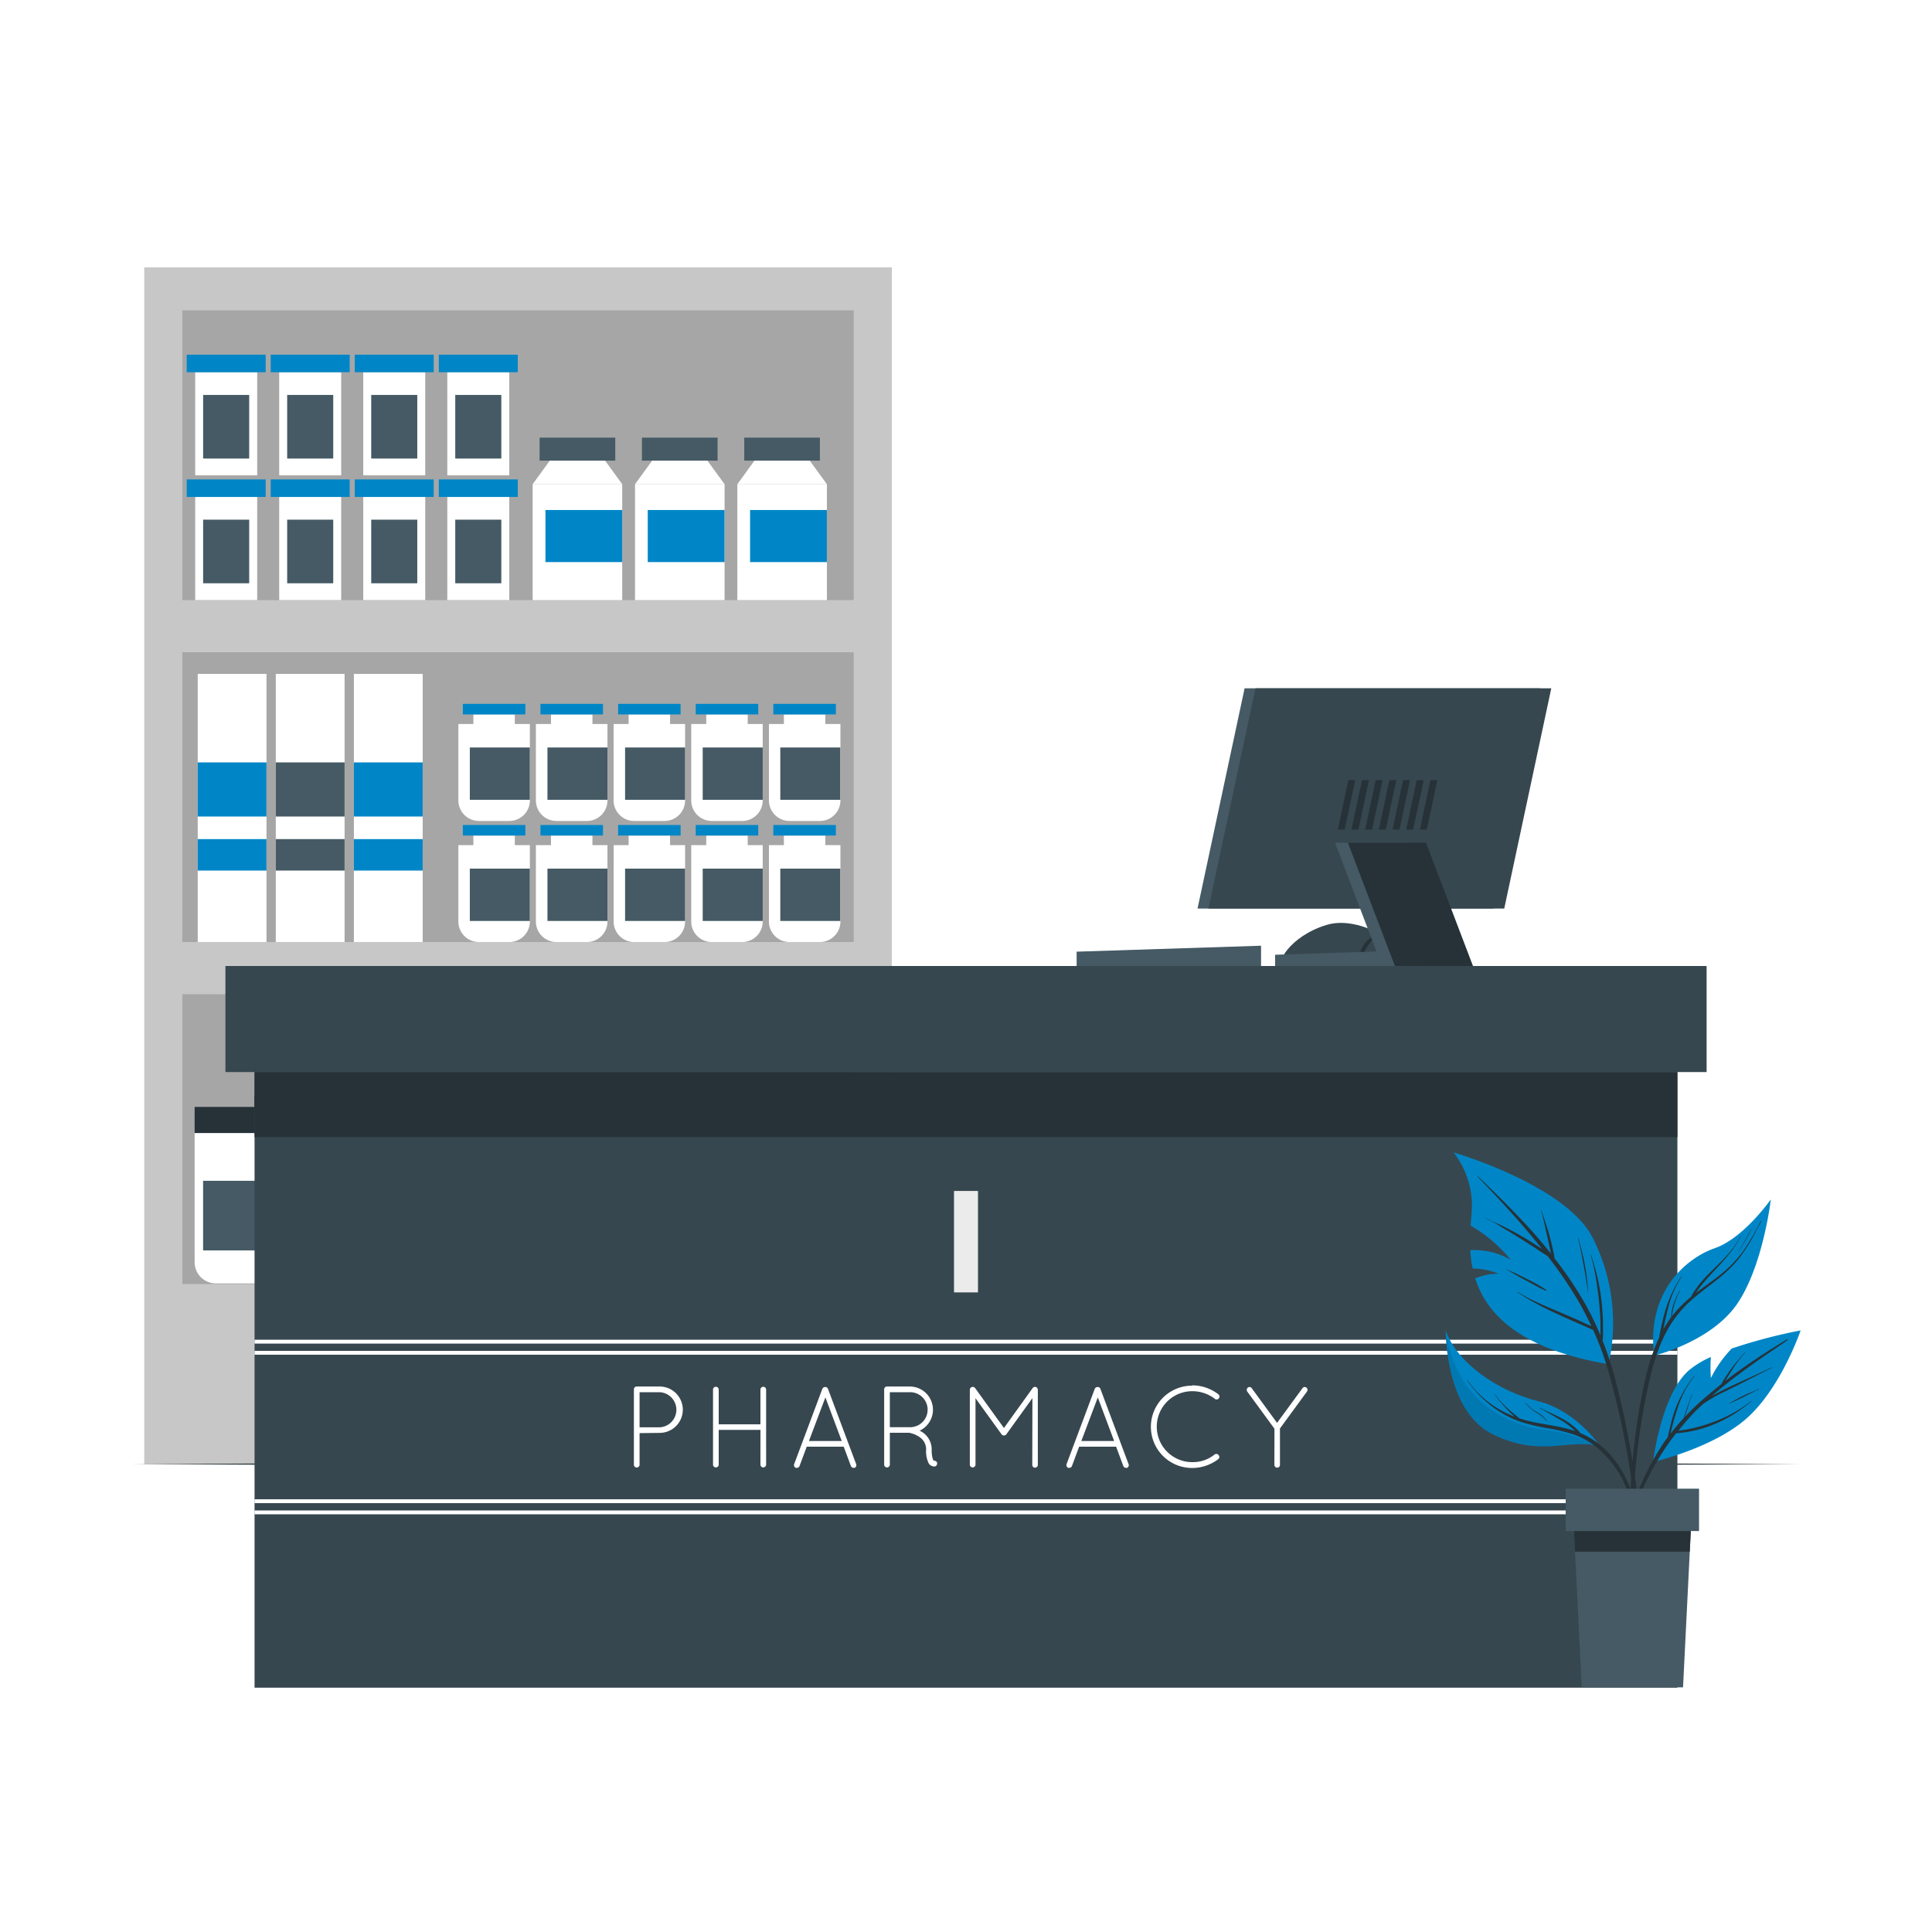 <svg class="animated" id="freepik_stories-pharmacist" xmlns="http://www.w3.org/2000/svg" viewBox="0 0 500 500" version="1.1" xmlns:xlink="http://www.w3.org/1999/xlink" xmlns:svgjs="http://svgjs.com/svgjs"><style>svg#freepik_stories-pharmacist:not(.animated) .animable {opacity: 0;}svg#freepik_stories-pharmacist.animated #freepik--Character--inject-65 {animation: 1s 1 forwards cubic-bezier(.36,-0.01,.5,1.38) slideLeft;animation-delay: 1s;opacity: 0}            @keyframes slideLeft {                0% {                    opacity: 0;                    transform: translateX(-30px);                }                100% {                    opacity: 1;                    transform: translateX(0);                }            }        .animator-hidden { display: none; }</style><g id="freepik--background-complete--inject-65" class="animable animator-active animator-hidden" style="transform-origin: 250px 156.55px;"><rect x="417.61" y="265.15" width="26.48" height="11.19" style="fill: rgb(235, 235, 235); transform-origin: 430.85px 270.745px;" id="elbbk0u3v1xb8" class="animable"></rect><rect x="417.61" y="36.76" width="26.48" height="11.19" style="fill: rgb(235, 235, 235); transform-origin: 430.85px 42.355px;" id="el8buuvlifl16" class="animable"></rect><rect x="432.38" y="50.87" width="26.48" height="11.19" style="fill: rgb(235, 235, 235); transform-origin: 445.62px 56.465px;" id="elluf9xddsp2s" class="animable"></rect><rect x="41.14" y="36.78" width="26.48" height="11.19" style="fill: rgb(235, 235, 235); transform-origin: 54.38px 42.375px;" id="elikh95w13xgk" class="animable"></rect><g id="elyd5vs3qqis9"><rect x="194.59" y="159.45" width="26.48" height="11.19" style="fill: rgb(235, 235, 235); transform-origin: 207.83px 165.045px; transform: rotate(180deg);" class="animable"></rect></g><g id="ell3v8asr408"><rect x="209.36" y="145.34" width="26.48" height="11.19" style="fill: rgb(235, 235, 235); transform-origin: 222.6px 150.935px; transform: rotate(180deg);" class="animable"></rect></g><g id="el5mv0l4ail4i"><circle cx="294.45" cy="94.95" r="25.75" style="fill: rgb(235, 235, 235); transform-origin: 294.45px 94.95px; transform: rotate(-64.57deg);" class="animable"></circle></g><g id="el2rbqiu5vhkp"><circle cx="295.63" cy="95.52" r="24.57" style="fill: rgb(219, 219, 219); transform-origin: 295.63px 95.52px; transform: rotate(-22.15deg);" class="animable"></circle></g><g id="elj5alwgxcfm"><circle cx="295.63" cy="95.52" r="23.02" style="fill: rgb(255, 255, 255); transform-origin: 295.63px 95.52px; transform: rotate(-22.17deg);" class="animable"></circle></g><g id="el409pe073p94"><path d="M318.13,90.64c-10.49,6.35-27.71,16.77-37.34,22.48a22.93,22.93,0,0,1-6.29-8.46l31.84-29.51A23.07,23.07,0,0,1,318.13,90.64Z" style="fill: rgb(235, 235, 235); opacity: 0.5; transform-origin: 296.315px 94.135px;" class="animable"></path></g><g id="elhtfndxcand"><path d="M318.63,96.33a22.91,22.91,0,0,1-1.52,7.48L288.4,117.39a23.35,23.35,0,0,1-3.63-1.56C293.45,110.82,309.29,101.7,318.63,96.33Z" style="fill: rgb(235, 235, 235); opacity: 0.5; transform-origin: 301.7px 106.86px;" class="animable"></path></g><rect x="295.41" y="74.18" width="0.44" height="3.49" style="fill: rgb(199, 199, 199); transform-origin: 295.63px 75.925px;" id="el17og4ontpid" class="animable"></rect><g id="el0tnhfmniwkcg"><rect x="285.6" y="76.8" width="0.45" height="3.49" style="fill: rgb(199, 199, 199); transform-origin: 285.825px 78.545px; transform: rotate(-30deg);" class="animable"></rect></g><g id="el7gjdko0d7nl"><rect x="278.43" y="83.98" width="0.44" height="3.49" style="fill: rgb(199, 199, 199); transform-origin: 278.65px 85.725px; transform: rotate(-60deg);" class="animable"></rect></g><rect x="274.28" y="95.3" width="3.49" height="0.44" style="fill: rgb(199, 199, 199); transform-origin: 276.025px 95.52px;" id="elmr5fw19sjlp" class="animable"></rect><g id="ell6rorh23bal"><rect x="276.91" y="105.1" width="3.49" height="0.44" style="fill: rgb(199, 199, 199); transform-origin: 278.655px 105.32px; transform: rotate(-30deg);" class="animable"></rect></g><g id="el3afkqouvzc1"><rect x="284.08" y="112.28" width="3.49" height="0.45" style="fill: rgb(199, 199, 199); transform-origin: 285.825px 112.505px; transform: rotate(-60.03deg);" class="animable"></rect></g><rect x="295.41" y="113.38" width="0.44" height="3.49" style="fill: rgb(199, 199, 199); transform-origin: 295.63px 115.125px;" id="elotsbpmtmueh" class="animable"></rect><g id="elu9lslfi1da"><rect x="305.21" y="110.76" width="0.45" height="3.49" style="fill: rgb(199, 199, 199); transform-origin: 305.435px 112.505px; transform: rotate(-29.887deg);" class="animable"></rect></g><g id="elfsqpd4ou5li"><rect x="312.38" y="103.58" width="0.44" height="3.49" style="fill: rgb(199, 199, 199); transform-origin: 312.6px 105.325px; transform: rotate(-60deg);" class="animable"></rect></g><rect x="313.49" y="95.3" width="3.49" height="0.44" style="fill: rgb(199, 199, 199); transform-origin: 315.235px 95.52px;" id="el09vsdjtb4p6" class="animable"></rect><g id="elrwiw33dkga"><rect x="310.86" y="85.5" width="3.49" height="0.44" style="fill: rgb(199, 199, 199); transform-origin: 312.605px 85.72px; transform: rotate(-30deg);" class="animable"></rect></g><g id="elkt6fk7x8y7o"><rect x="303.69" y="78.32" width="3.49" height="0.45" style="fill: rgb(199, 199, 199); transform-origin: 305.435px 78.545px; transform: rotate(-60.03deg);" class="animable"></rect></g><polygon points="295.96 75.75 296.72 97.08 294.54 97.05 295.37 75.75 295.96 75.75" style="fill: rgb(199, 199, 199); transform-origin: 295.63px 86.415px;" id="el5bt3gjcwsoy" class="animable"></polygon><polygon points="309.25 88.09 294.9 97.25 293.86 95.33 308.96 87.57 309.25 88.09" style="fill: rgb(166, 166, 166); transform-origin: 301.555px 92.41px;" id="elzn3v7onkahm" class="animable"></polygon><path d="M296.37,95.52a.74.74,0,0,1-.74.75.75.75,0,1,1,0-1.49A.74.74,0,0,1,296.37,95.52Z" style="fill: rgb(199, 199, 199); transform-origin: 295.582px 95.525px;" id="ela4cu44wxzdl" class="animable"></path><rect x="345.77" y="89.22" width="111.4" height="139" style="fill: rgb(235, 235, 235); transform-origin: 401.47px 158.72px;" id="elpex6dlub27d" class="animable"></rect><rect x="350.55" y="94.13" width="101.85" height="129.27" style="fill: rgb(255, 255, 255); transform-origin: 401.475px 158.765px;" id="el25aozfijx0e" class="animable"></rect><path d="M389.05,129.44c-8.37-.87-14.61,9.61-20,26s-4.84,25.67-4.13,28.36,3.65,8.37,9.45,9,10.11-3.77,13.22-6.28,9.44-3.65,10.76-9.39-1-25-1.37-28.52S396.47,130.22,389.05,129.44Z" style="fill: rgb(219, 219, 219); transform-origin: 381.615px 161.125px;" id="elorblvpawlt" class="animable"></path><path d="M395.69,178.62c-1.52,3.43-7.49,3.74-9.33,5.82s-7.09,6.37-11.16,6.61-7.1-4.38-8.13-6.77c-.76-1.75-1.09-7.6.49-16.39a100.78,100.78,0,0,1,2.62-11,92.42,92.42,0,0,1,3.17-9c3.89-9.43,8.37-15.1,11.5-16.16,10.44-3.5,9.09,12,10.2,18.58.37,2.19.73,5.66,1,9.44.14,2.13.26,4.37.33,6.54C396.56,171.87,396.42,177,395.69,178.62Z" style="fill: rgb(235, 235, 235); transform-origin: 381.444px 161.141px;" id="elymwypj24don" class="animable"></path><path d="M375.25,150.14a.79.79,0,0,0-1.14-.71,2.31,2.31,0,0,0-1.08,1.65c-.12.53,0,1.42.71,1.34.46-.06.75-.54,1-.9A2.31,2.31,0,0,0,375.25,150.14Z" style="fill: rgb(219, 219, 219); transform-origin: 374.12px 150.887px;" id="elnv9glgrbcbd" class="animable"></path><path d="M376.12,144.66a2.61,2.61,0,0,0-1,1.68c-.16.52-.4,1.46.39,1.57.63.08.94-.62,1.14-1.08a4.87,4.87,0,0,0,.48-1.56A.67.67,0,0,0,376.12,144.66Z" style="fill: rgb(219, 219, 219); transform-origin: 376.044px 146.242px;" id="el1hhdfz3go47i" class="animable"></path><path d="M377.81,148.62a.56.56,0,0,0-.8-.36,2,2,0,0,0-1,2.21.61.61,0,0,0,.87.39A2.27,2.27,0,0,0,377.81,148.62Z" style="fill: rgb(219, 219, 219); transform-origin: 376.901px 149.563px;" id="elle5q3nxygsf" class="animable"></path><path d="M380.43,142.75a.65.65,0,0,0-1-.65,2.52,2.52,0,0,0-1,2.48.51.51,0,0,0,.64.31A2.76,2.76,0,0,0,380.43,142.75Z" style="fill: rgb(219, 219, 219); transform-origin: 379.415px 143.454px;" id="el94w5ma1jdu" class="animable"></path><path d="M377.79,140.78a2,2,0,0,0-.85.92,1.57,1.57,0,0,0-.15,1.18.33.33,0,0,0,.47.21,2.48,2.48,0,0,0,1.32-1.82C378.65,140.85,378.11,140.62,377.79,140.78Z" style="fill: rgb(219, 219, 219); transform-origin: 377.661px 141.928px;" id="elyh7sr9r0dy" class="animable"></path><path d="M380.38,137.83a2.28,2.28,0,0,0-1.32,1.93.61.61,0,0,0,.88.55,3,3,0,0,0,1.17-1.88A.52.52,0,0,0,380.38,137.83Z" style="fill: rgb(219, 219, 219); transform-origin: 380.094px 139.075px;" id="el7rgtt2w7ptr" class="animable"></path><path d="M382.79,135.4a.53.53,0,0,0-.63-.39c-.36.09-.53.38-.72.67a1,1,0,0,0-.24.86.39.39,0,0,0,.36.3,1,1,0,0,0,.84-.46,3,3,0,0,0,.28-.34A.85.85,0,0,0,382.79,135.4Z" style="fill: rgb(219, 219, 219); transform-origin: 381.996px 135.919px;" id="el8f1hk4s8exp" class="animable"></path><path d="M382.41,140.36a.54.54,0,0,0-.66-.4,1.23,1.23,0,0,0-.79.81c-.16.34-.25,1,.24,1.11s.7-.21.91-.53c.06-.11.14-.22.2-.33A1,1,0,0,0,382.41,140.36Z" style="fill: rgb(219, 219, 219); transform-origin: 381.63px 140.923px;" id="el12dzx88as1b" class="animable"></path><path d="M380.25,146.24a.63.63,0,0,0-.91-.57,1.85,1.85,0,0,0-.79,2,.54.54,0,0,0,.76.35,1.76,1.76,0,0,0,.64-.74A2,2,0,0,0,380.25,146.24Z" style="fill: rgb(219, 219, 219); transform-origin: 379.373px 146.84px;" id="eln3mh4lh2ki" class="animable"></path><path d="M375.05,152.69a2.37,2.37,0,0,0-.63,1.55c0,.34.12,1.27.69,1.06a1.35,1.35,0,0,0,.71-.85,4.18,4.18,0,0,0,.41-1.22A.71.71,0,0,0,375.05,152.69Z" style="fill: rgb(219, 219, 219); transform-origin: 375.325px 153.921px;" id="elwttqd7cp83" class="animable"></path><path d="M372.33,154.33a2.15,2.15,0,0,0-.58,2,.52.52,0,0,0,.93.15,3.5,3.5,0,0,0,.68-1.7A.62.62,0,0,0,372.33,154.33Z" style="fill: rgb(219, 219, 219); transform-origin: 372.528px 155.441px;" id="elc1w28z7xyt" class="animable"></path><path d="M374,159.06a.62.62,0,0,0-.9-.41,1.37,1.37,0,0,0-.57.62,2.36,2.36,0,0,0-.14.74c0,.51.36,1.15.95.91a1.22,1.22,0,0,0,.58-.81A1.88,1.88,0,0,0,374,159.06Z" style="fill: rgb(219, 219, 219); transform-origin: 373.215px 159.774px;" id="el8kwh8da4o5y" class="animable"></path><path d="M371.09,162.2a.56.56,0,0,0-.93-.42,1.61,1.61,0,0,0-.47,1.45.57.57,0,0,0,.93.28A2,2,0,0,0,371.09,162.2Z" style="fill: rgb(219, 219, 219); transform-origin: 370.377px 162.647px;" id="elio295ofbll8" class="animable"></path><path d="M371.63,164.56a.54.54,0,0,0-.63.23.68.68,0,0,0-.09.46.58.58,0,0,0,.16.31.45.45,0,0,0,.53.13.83.83,0,0,0,.16-.09.67.67,0,0,0,.26-.5A.54.54,0,0,0,371.63,164.56Z" style="fill: rgb(219, 219, 219); transform-origin: 371.461px 165.13px;" id="elphzn287l048" class="animable"></path><path d="M385,133.19a.57.57,0,0,0-.64.23.77.77,0,0,0-.09.47.54.54,0,0,0,.17.3.45.45,0,0,0,.53.13l.15-.08a.64.64,0,0,0,.26-.5A.56.56,0,0,0,385,133.19Z" style="fill: rgb(219, 219, 219); transform-origin: 384.822px 133.761px;" id="elfpj14f667mg" class="animable"></path><path d="M413.89,129.44c8.37-.87,14.61,9.61,20,26s4.84,25.67,4.13,28.36-3.65,8.37-9.45,9-10.11-3.77-13.22-6.28-9.45-3.65-10.76-9.39,1-25,1.37-28.52S406.47,130.22,413.89,129.44Z" style="fill: rgb(219, 219, 219); transform-origin: 421.327px 161.125px;" id="elpvzrljxksd" class="animable"></path><path d="M407.25,178.62c1.51,3.43,7.49,3.74,9.33,5.82s7.09,6.37,11.16,6.61,7.1-4.38,8.13-6.77c.76-1.75,1.09-7.6-.49-16.39a100.78,100.78,0,0,0-2.62-11,92.42,92.42,0,0,0-3.17-9c-3.89-9.43-8.37-15.1-11.5-16.16-10.44-3.5-9.09,12-10.2,18.58-.37,2.19-.73,5.66-1,9.44-.14,2.13-.26,4.37-.33,6.54C406.38,171.87,406.52,177,407.25,178.62Z" style="fill: rgb(235, 235, 235); transform-origin: 421.496px 161.141px;" id="el7i2xk9p2fp6" class="animable"></path><path d="M409.76,153.39a.6.6,0,0,0-.83,0c-.59.57-1,2.79.28,2.85S410.36,154,409.76,153.39Z" style="fill: rgb(219, 219, 219); transform-origin: 409.283px 154.732px;" id="elgkwipdfa09q" class="animable"></path><path d="M412,156a.45.45,0,0,0-.63,0,2.3,2.3,0,0,0-.37,2.32.77.77,0,0,0,1.41-.11A2.22,2.22,0,0,0,412,156Z" style="fill: rgb(219, 219, 219); transform-origin: 411.69px 157.301px;" id="el0lq7m4cqnby" class="animable"></path><path d="M409,158.55c-.86.34-.9,1.91-.52,2.59a.82.82,0,0,0,1.48-.11C410.13,160.44,410.08,158.09,409,158.55Z" style="fill: rgb(219, 219, 219); transform-origin: 409.142px 160.024px;" id="el0i42rkjv8cod" class="animable"></path><path d="M411.65,162.56a.67.67,0,0,0-1.14-.06,1.58,1.58,0,0,0-.16,1.57.76.76,0,0,0,1.29.06A1.6,1.6,0,0,0,411.65,162.56Z" style="fill: rgb(219, 219, 219); transform-origin: 411.031px 163.335px;" id="el1d2mxy64rbb" class="animable"></path><path d="M409,165.38a.63.63,0,0,0-.89,0,1.12,1.12,0,0,0,.09,1.66.63.63,0,0,0,.77-.05A1.23,1.23,0,0,0,409,165.38Z" style="fill: rgb(219, 219, 219); transform-origin: 408.535px 166.172px;" id="elf0lvaoxztr" class="animable"></path><path d="M410,168.55h0a.52.52,0,0,0-.54,0h0a.6.6,0,0,0-.29.62.56.56,0,0,0,.52.44.56.56,0,0,0,.53-.31A.58.58,0,0,0,410,168.55Z" style="fill: rgb(219, 219, 219); transform-origin: 409.72px 169.043px;" id="eltjnv4htc11f" class="animable"></path><path d="M412.34,149.93a.51.51,0,0,0-.77-.14,3.3,3.3,0,0,0-.6,2.68.84.84,0,0,0,.9.66.85.85,0,0,0,.78-.8A3.67,3.67,0,0,0,412.34,149.93Z" style="fill: rgb(219, 219, 219); transform-origin: 411.813px 151.403px;" id="el864e110ucoi" class="animable"></path><path d="M410.35,147.33a.45.45,0,0,0-.6-.19,2.12,2.12,0,0,0-1,1.71c-.09.61-.11,1.62.64,1.82s1.07-.73,1.15-1.32A3,3,0,0,0,410.35,147.33Z" style="fill: rgb(219, 219, 219); transform-origin: 409.67px 148.895px;" id="elmqrzorm2pjk" class="animable"></path><path d="M413,146.18a1.65,1.65,0,0,0-.38-1.09.6.6,0,0,0-.84-.05,1.64,1.64,0,0,0-.49,1.05,3,3,0,0,0,0,1.15.81.81,0,0,0,1.55.09A3,3,0,0,0,413,146.18Z" style="fill: rgb(219, 219, 219); transform-origin: 412.12px 146.378px;" id="elmee9qiboai" class="animable"></path><path d="M411.12,141.73a.46.46,0,0,0-.75-.24,1.76,1.76,0,0,0-.54,2,.69.69,0,0,0,1.18.07A2.11,2.11,0,0,0,411.12,141.73Z" style="fill: rgb(219, 219, 219); transform-origin: 410.496px 142.618px;" id="elhgyymxtyxg" class="animable"></path><path d="M414,160.5a1.26,1.26,0,0,0,0-.28.57.57,0,0,0-.14-.28v0h0a.56.56,0,0,0-.73-.22,1.1,1.1,0,0,0-.53.63,1.47,1.47,0,0,0,.05,1,.73.73,0,0,0,.71.39.76.76,0,0,0,.63-.49A1.79,1.79,0,0,0,414,160.5Z" style="fill: rgb(219, 219, 219); transform-origin: 413.285px 160.703px;" id="elrjeczbx5x3i" class="animable"></path><path d="M414.92,154.08c-.11-.37-.39-1-.89-.75-.81.37-.89,1.84-.55,2.53a.78.78,0,0,0,1.41-.11A2.8,2.8,0,0,0,414.92,154.08Z" style="fill: rgb(219, 219, 219); transform-origin: 414.162px 154.765px;" id="eld1japmghjaf" class="animable"></path><path d="M414.79,148.92c-.1-.36-.48-.74-.87-.57a.7.7,0,0,0-.29.19.89.89,0,0,0-.24.55.92.92,0,0,0,.18.78.7.7,0,0,0,1,0,.88.88,0,0,0,.27-.58A1.91,1.91,0,0,0,414.79,148.92Z" style="fill: rgb(219, 219, 219); transform-origin: 414.104px 149.194px;" id="elrc84557cauh" class="animable"></path><path d="M414.36,141.43c0-.39-.33-1.16-.85-1.07s-.83.72-.9,1.17a1.57,1.57,0,0,0,.47,1.58.61.61,0,0,0,.65,0A1.78,1.78,0,0,0,414.36,141.43Z" style="fill: rgb(219, 219, 219); transform-origin: 413.471px 141.778px;" id="el4162wdoflch" class="animable"></path><path d="M412.6,137a.49.49,0,0,0-.56-.1,1.8,1.8,0,0,0-.86,1.74.85.85,0,0,0,.68.86.82.82,0,0,0,.94-.55A2.45,2.45,0,0,0,412.6,137Z" style="fill: rgb(219, 219, 219); transform-origin: 412.043px 138.184px;" id="el1xf6ua7qcto" class="animable"></path><path d="M413.1,134.09a.56.56,0,0,0-.61-.44.79.79,0,0,0-.39.21.92.92,0,0,0-.28.62.65.65,0,0,0,1.26.24A.86.86,0,0,0,413.1,134.09Z" style="fill: rgb(219, 219, 219); transform-origin: 412.485px 134.396px;" id="elzcm2zxvsuul" class="animable"></path><path d="M411,158a6.48,6.48,0,0,1-3-1.22l-.56-.36a17.8,17.8,0,0,1-2.23-1.71l-.1-.09a8.9,8.9,0,0,1-.71-.76c-.48-.56-1-1.24-1.49-1.94-.11-.16-.22-.31-.32-.47-.29-.41-.57-.83-.84-1.23-.15-.22-.3-.44-.43-.66a11.18,11.18,0,0,0-1.43-2,8.4,8.4,0,0,0-.85,1l-.57.71-.37.45c-.2.24-.41.49-.62.72a11,11,0,0,1-.79.85,4.63,4.63,0,0,1-1,.79.69.69,0,0,1-.37.09c-1.11-.12-2.41-2.52-2.35-3.59a1.41,1.41,0,0,1,.29-.65,9.39,9.39,0,0,1,.67-.86c.3-.34.65-.72,1-1.09l.45-.48.64-.66.35-.38a5.69,5.69,0,0,0,1.14-1.54,1.5,1.5,0,0,0,0-.32c0-.15,0-.36-.06-.6,0-.46-.11-1.06-.19-1.76,0-.22,0-.45-.07-.69-.07-.6-.15-1.24-.22-1.91,0-.25-.05-.51-.08-.77-.09-.84-.18-1.71-.26-2.53l-.06-.57c0-.51-.09-1-.12-1.47s-.06-.85-.08-1.22a5.62,5.62,0,0,1,.07-1.75c.27-.61,3-1.21,5.34-1.48,1.77-.21,3.33-.24,3.51,0a7.18,7.18,0,0,1,.07,1.94c0,.32,0,.68,0,1.06h0c0,.67-.07,1.4-.11,2.18,0,.26,0,.53-.05.79,0,.75-.09,1.52-.14,2.29,0,.36-.05.72-.07,1.08,0,.62-.08,1.23-.12,1.79,0,.4-.05.78-.08,1.14s0,.84-.07,1.19,0,.64-.05.88a3.87,3.87,0,0,0,0,.69,12,12,0,0,0,1.75,3.06c.19.26.4.51.61.76s.56.63.85.92.38.39.57.57c.37.36.75.71,1.12,1l1,.83,1.1.9.68.56c.2.17.4.33.57.49a3.72,3.72,0,0,1,.94,1.08C414.39,154.68,411.81,157.85,411,158Z" style="fill: rgb(166, 166, 166); transform-origin: 403.45px 142.841px;" id="elz7k48ipi5vc" class="animable"></path><path d="M405.37,129.89c0,.32,0,.68,0,1.06h0c-1.5.34-3.06.52-4.53.74l-3.44.54c-.31,0-.61.1-.91.13,0-.44-.06-.85-.08-1.22l1.1-.24c1.06-.22,2.13-.4,3.2-.56A34.49,34.49,0,0,1,405.37,129.89Z" style="fill: rgb(199, 199, 199); transform-origin: 400.89px 131.125px;" id="el2c2ep2yeehk" class="animable"></path><path d="M405.23,133.13c0,.26,0,.53-.05.79-1.11.11-2.22.15-3.32.23-1.72.11-3.49.3-5.22.25l-.06-.57c1.59-.26,3.22-.33,4.81-.44C402.66,133.31,403.94,133.18,405.23,133.13Z" style="fill: rgb(199, 199, 199); transform-origin: 400.905px 133.769px;" id="elhcuho4phhyr" class="animable"></path><path d="M405,136.21c0,.36-.05.72-.07,1.08a53.41,53.41,0,0,1-8,.41c0-.25-.05-.51-.08-.77A49.76,49.76,0,0,1,405,136.21Z" style="fill: rgb(199, 199, 199); transform-origin: 400.925px 136.963px;" id="el1h2w9jyt3vq" class="animable"></path><path d="M404.85,139.08c0,.4-.05.78-.08,1.14a54.66,54.66,0,0,1-7.5.08c0-.22,0-.45-.07-.69A52.24,52.24,0,0,1,404.85,139.08Z" style="fill: rgb(199, 199, 199); transform-origin: 401.025px 139.736px;" id="el1xsfiei0u5c" class="animable"></path><path d="M404.7,141.41c0,.35,0,.64-.05.88-.95.09-1.91.14-2.85.2-1.43.09-2.86.22-4.28.17,0-.15,0-.36-.06-.6,1.28-.21,2.57-.28,3.87-.38C402.44,141.59,403.57,141.48,404.7,141.41Z" style="fill: rgb(199, 199, 199); transform-origin: 401.08px 142.041px;" id="elnziwrw0ywc" class="animable"></path><path d="M396.72,151.35a4.63,4.63,0,0,1-1,.79,14.85,14.85,0,0,1-1.42-2,11.26,11.26,0,0,1-1-2.1,9.39,9.39,0,0,1,.67-.86c.43.8.87,1.6,1.35,2.36A20.91,20.91,0,0,0,396.72,151.35Z" style="fill: rgb(199, 199, 199); transform-origin: 395.01px 149.66px;" id="el4m9hjda1jpy" class="animable"></path><path d="M398.13,149.78c-.2.24-.41.49-.62.72a41.72,41.72,0,0,1-2.57-4.46l.45-.48C396.18,146.79,397.26,148.43,398.13,149.78Z" style="fill: rgb(199, 199, 199); transform-origin: 396.535px 148.03px;" id="ell8t2ypoqlga" class="animable"></path><path d="M399.07,148.62l-.57.71c-.37-.59-.71-1.22-1.05-1.79-.51-.86-1-1.75-1.42-2.64l.35-.38c.56.89,1.13,1.77,1.7,2.65C398.39,147.65,398.74,148.13,399.07,148.62Z" style="fill: rgb(199, 199, 199); transform-origin: 397.55px 146.925px;" id="el0iam2zi176y" class="animable"></path><path d="M407,146.8a29.91,29.91,0,0,1-5.22,3.45c-.15-.22-.3-.44-.43-.66,1.15-.93,3.45-2.56,5-3.55C406.58,146.3,406.79,146.55,407,146.8Z" style="fill: rgb(199, 199, 199); transform-origin: 404.175px 148.145px;" id="elrpqhhd5n22o" class="animable"></path><path d="M408.42,148.29a47.51,47.51,0,0,1-5.48,3.66c-.11-.16-.22-.31-.32-.47,1.44-1,3.67-2.67,5.23-3.76Q408.14,148,408.42,148.29Z" style="fill: rgb(199, 199, 199); transform-origin: 405.52px 149.835px;" id="el8y6j4wsjgpd" class="animable"></path><path d="M410.5,150.15a32.17,32.17,0,0,1-5.36,4.5,8.9,8.9,0,0,1-.71-.76,64.3,64.3,0,0,1,5.11-4.57Z" style="fill: rgb(199, 199, 199); transform-origin: 407.465px 151.985px;" id="elupl036fd00j" class="animable"></path><path d="M412.85,152.1a22,22,0,0,1-4.82,4.71l-.56-.36c.86-.85,1.75-1.66,2.61-2.52s1.47-1.55,2.2-2.32C412.48,151.78,412.68,151.94,412.85,152.1Z" style="fill: rgb(199, 199, 199); transform-origin: 410.16px 154.21px;" id="eljrbd1634ol" class="animable"></path><rect x="376.64" y="100.2" width="49.66" height="3.77" style="fill: rgb(199, 199, 199); transform-origin: 401.47px 102.085px;" id="elny87c961b5n" class="animable"></rect><rect x="387.44" y="106.86" width="28.05" height="3.77" style="fill: rgb(199, 199, 199); transform-origin: 401.465px 108.745px;" id="el6h72vkmglln" class="animable"></rect></g><g id="freepik--Shadow--inject-65" class="animable animator-hidden" style="transform-origin: 250px 441.02px;"><ellipse cx="250" cy="441.02" rx="209.66" ry="18.77" style="fill: rgb(235, 235, 235); transform-origin: 250px 441.02px;" id="elgvrzlp3qxyt" class="animable"></ellipse></g><g id="freepik--Shelf--inject-65" class="animable" style="transform-origin: 134.07px 224.055px;"><g id="elfy80l6kxnb9"><rect x="37.33" y="69.2" width="193.48" height="309.71" style="fill: rgb(199, 199, 199); transform-origin: 134.07px 224.055px; transform: rotate(180deg);" class="animable"></rect></g><g id="elfw72ou6vddu"><rect x="47.18" y="80.32" width="173.76" height="74.99" style="fill: rgb(166, 166, 166); transform-origin: 134.06px 117.815px; transform: rotate(180deg);" class="animable"></rect></g><g id="elgwwny8ljfi"><rect x="47.18" y="168.81" width="173.76" height="74.99" style="fill: rgb(166, 166, 166); transform-origin: 134.06px 206.305px; transform: rotate(180deg);" class="animable"></rect></g><g id="ely0ceuqhh7p"><rect x="47.18" y="257.31" width="173.76" height="74.99" style="fill: rgb(166, 166, 166); transform-origin: 134.06px 294.805px; transform: rotate(180deg);" class="animable"></rect></g><rect x="91.59" y="174.41" width="17.8" height="69.39" style="fill: rgb(255, 255, 255); transform-origin: 100.49px 209.105px;" id="el0vucghpkp4j" class="animable"></rect><rect x="91.59" y="197.31" width="17.8" height="14" style="fill: rgb(0, 134, 199); transform-origin: 100.49px 204.31px;" id="elsch23qu3hph" class="animable"></rect><rect x="91.59" y="217.16" width="17.8" height="8.14" style="fill: rgb(0, 134, 199); transform-origin: 100.49px 221.23px;" id="eldws5qqs3m5m" class="animable"></rect><rect x="71.38" y="174.41" width="17.8" height="69.39" style="fill: rgb(255, 255, 255); transform-origin: 80.28px 209.105px;" id="elyd66a6t1ooc" class="animable"></rect><rect x="71.38" y="197.31" width="17.8" height="14" style="fill: rgb(69, 90, 100); transform-origin: 80.28px 204.31px;" id="el3l30sqe361g" class="animable"></rect><rect x="71.38" y="217.16" width="17.8" height="8.14" style="fill: rgb(69, 90, 100); transform-origin: 80.28px 221.23px;" id="elnxorlxqyeec" class="animable"></rect><rect x="51.17" y="174.41" width="17.8" height="69.39" style="fill: rgb(255, 255, 255); transform-origin: 60.07px 209.105px;" id="eldqmgyyix8ud" class="animable"></rect><rect x="51.17" y="197.31" width="17.8" height="14" style="fill: rgb(0, 134, 199); transform-origin: 60.07px 204.31px;" id="elebuwdprr3bo" class="animable"></rect><rect x="51.17" y="217.16" width="17.8" height="8.14" style="fill: rgb(0, 134, 199); transform-origin: 60.07px 221.23px;" id="eljf3w0mc09n" class="animable"></rect><g id="elafovacirc6"><rect x="50.52" y="128.61" width="16.04" height="26.69" style="fill: rgb(255, 255, 255); transform-origin: 58.54px 141.955px; transform: rotate(180deg);" class="animable"></rect></g><g id="elbrik6h9hrpc"><rect x="48.32" y="124.07" width="20.44" height="4.54" style="fill: rgb(0, 134, 199); transform-origin: 58.54px 126.34px; transform: rotate(180deg);" class="animable"></rect></g><g id="elyi4l1cz3rhr"><rect x="52.57" y="134.49" width="11.92" height="16.46" style="fill: rgb(69, 90, 100); transform-origin: 58.53px 142.72px; transform: rotate(180deg);" class="animable"></rect></g><g id="elf7o5ayhjh4m"><rect x="50.52" y="96.33" width="16.04" height="26.69" style="fill: rgb(255, 255, 255); transform-origin: 58.54px 109.675px; transform: rotate(180deg);" class="animable"></rect></g><g id="elnecgtvnedj9"><rect x="48.32" y="91.79" width="20.44" height="4.54" style="fill: rgb(0, 134, 199); transform-origin: 58.54px 94.06px; transform: rotate(180deg);" class="animable"></rect></g><g id="elgvg5v3rihfr"><rect x="52.57" y="102.21" width="11.92" height="16.46" style="fill: rgb(69, 90, 100); transform-origin: 58.53px 110.44px; transform: rotate(180deg);" class="animable"></rect></g><g id="el6zai3fpu51o"><rect x="72.26" y="128.61" width="16.04" height="26.69" style="fill: rgb(255, 255, 255); transform-origin: 80.28px 141.955px; transform: rotate(180deg);" class="animable"></rect></g><g id="elbwf21njyh3"><rect x="70.06" y="124.07" width="20.44" height="4.54" style="fill: rgb(0, 134, 199); transform-origin: 80.28px 126.34px; transform: rotate(180deg);" class="animable"></rect></g><g id="elsiiy1fq7a3"><rect x="74.32" y="134.49" width="11.92" height="16.46" style="fill: rgb(69, 90, 100); transform-origin: 80.28px 142.72px; transform: rotate(180deg);" class="animable"></rect></g><g id="elceewagola45"><rect x="72.26" y="96.33" width="16.04" height="26.69" style="fill: rgb(255, 255, 255); transform-origin: 80.28px 109.675px; transform: rotate(180deg);" class="animable"></rect></g><g id="elxpw6ois17m"><rect x="70.06" y="91.79" width="20.44" height="4.54" style="fill: rgb(0, 134, 199); transform-origin: 80.28px 94.06px; transform: rotate(180deg);" class="animable"></rect></g><g id="elcrptytvs4z"><rect x="74.32" y="102.21" width="11.92" height="16.46" style="fill: rgb(69, 90, 100); transform-origin: 80.28px 110.44px; transform: rotate(180deg);" class="animable"></rect></g><g id="elz6rqqiipa"><rect x="94.01" y="128.61" width="16.04" height="26.69" style="fill: rgb(255, 255, 255); transform-origin: 102.03px 141.955px; transform: rotate(180deg);" class="animable"></rect></g><g id="elt2163nqbh8"><rect x="91.81" y="124.07" width="20.44" height="4.54" style="fill: rgb(0, 134, 199); transform-origin: 102.03px 126.34px; transform: rotate(180deg);" class="animable"></rect></g><g id="elptodfr8gmz"><rect x="96.07" y="134.49" width="11.92" height="16.46" style="fill: rgb(69, 90, 100); transform-origin: 102.03px 142.72px; transform: rotate(180deg);" class="animable"></rect></g><g id="elifq0kspak4c"><rect x="94.01" y="96.33" width="16.04" height="26.69" style="fill: rgb(255, 255, 255); transform-origin: 102.03px 109.675px; transform: rotate(180deg);" class="animable"></rect></g><g id="eljp58q0g00xe"><rect x="91.81" y="91.79" width="20.44" height="4.54" style="fill: rgb(0, 134, 199); transform-origin: 102.03px 94.06px; transform: rotate(180deg);" class="animable"></rect></g><g id="el1lytxpgeq2s"><rect x="96.07" y="102.21" width="11.92" height="16.46" style="fill: rgb(69, 90, 100); transform-origin: 102.03px 110.44px; transform: rotate(180deg);" class="animable"></rect></g><g id="elcbrl88un6ks"><rect x="115.76" y="128.61" width="16.04" height="26.69" style="fill: rgb(255, 255, 255); transform-origin: 123.78px 141.955px; transform: rotate(180deg);" class="animable"></rect></g><g id="elxab7jkidti"><rect x="113.56" y="124.07" width="20.44" height="4.54" style="fill: rgb(0, 134, 199); transform-origin: 123.78px 126.34px; transform: rotate(180deg);" class="animable"></rect></g><g id="el39ork8plaxk"><rect x="117.82" y="134.49" width="11.92" height="16.46" style="fill: rgb(69, 90, 100); transform-origin: 123.78px 142.72px; transform: rotate(180deg);" class="animable"></rect></g><g id="elvz3u839v2o"><rect x="115.76" y="96.33" width="16.04" height="26.69" style="fill: rgb(255, 255, 255); transform-origin: 123.78px 109.675px; transform: rotate(180deg);" class="animable"></rect></g><g id="elpspndlqskoc"><rect x="113.56" y="91.79" width="20.44" height="4.54" style="fill: rgb(0, 134, 199); transform-origin: 123.78px 94.06px; transform: rotate(180deg);" class="animable"></rect></g><g id="elrtcz8bghg3e"><rect x="117.82" y="102.21" width="11.92" height="16.46" style="fill: rgb(69, 90, 100); transform-origin: 123.78px 110.44px; transform: rotate(180deg);" class="animable"></rect></g><g id="elf5xmfdfzt9s"><path d="M199,218.72h18.5a0,0,0,0,1,0,0v19.77a5.31,5.31,0,0,1-5.31,5.31h-7.88a5.31,5.31,0,0,1-5.31-5.31V218.72A0,0,0,0,1,199,218.72Z" style="fill: rgb(255, 255, 255); transform-origin: 208.25px 231.26px; transform: rotate(180deg);" class="animable"></path></g><g id="el3y1mkjiriy8"><rect x="202.87" y="216.24" width="10.72" height="2.56" style="fill: rgb(255, 255, 255); transform-origin: 208.23px 217.52px; transform: rotate(180deg);" class="animable"></rect></g><g id="eljl8i9em50ll"><rect x="200.14" y="213.51" width="16.18" height="2.73" style="fill: rgb(0, 134, 199); transform-origin: 208.23px 214.875px; transform: rotate(180deg);" class="animable"></rect></g><g id="elvq4x6pqpck"><rect x="201.94" y="224.8" width="15.53" height="13.54" style="fill: rgb(69, 90, 100); transform-origin: 209.705px 231.57px; transform: rotate(180deg);" class="animable"></rect></g><g id="elko1h6h0is4"><path d="M178.89,218.72h18.5a0,0,0,0,1,0,0v19.77a5.31,5.31,0,0,1-5.31,5.31H184.2a5.31,5.31,0,0,1-5.31-5.31V218.72A0,0,0,0,1,178.89,218.72Z" style="fill: rgb(255, 255, 255); transform-origin: 188.14px 231.26px; transform: rotate(180deg);" class="animable"></path></g><g id="elhowdzhm5tjw"><rect x="182.78" y="216.24" width="10.72" height="2.56" style="fill: rgb(255, 255, 255); transform-origin: 188.14px 217.52px; transform: rotate(180deg);" class="animable"></rect></g><g id="eli55277ij6ne"><rect x="180.05" y="213.51" width="16.18" height="2.73" style="fill: rgb(0, 134, 199); transform-origin: 188.14px 214.875px; transform: rotate(180deg);" class="animable"></rect></g><g id="elhssnkkocq38"><rect x="181.86" y="224.8" width="15.53" height="13.54" style="fill: rgb(69, 90, 100); transform-origin: 189.625px 231.57px; transform: rotate(180deg);" class="animable"></rect></g><g id="elvam7fm2m8ja"><path d="M158.8,218.72h18.5a0,0,0,0,1,0,0v19.77A5.31,5.31,0,0,1,172,243.8h-7.88a5.31,5.31,0,0,1-5.31-5.31V218.72A0,0,0,0,1,158.8,218.72Z" style="fill: rgb(255, 255, 255); transform-origin: 168.05px 231.26px; transform: rotate(180deg);" class="animable"></path></g><g id="el69u8mjya8ae"><rect x="162.69" y="216.24" width="10.72" height="2.56" style="fill: rgb(255, 255, 255); transform-origin: 168.05px 217.52px; transform: rotate(180deg);" class="animable"></rect></g><g id="elorn1dxs3cyr"><rect x="159.96" y="213.51" width="16.18" height="2.73" style="fill: rgb(0, 134, 199); transform-origin: 168.05px 214.875px; transform: rotate(180deg);" class="animable"></rect></g><g id="el34t178ho1d2"><rect x="161.77" y="224.8" width="15.53" height="13.54" style="fill: rgb(69, 90, 100); transform-origin: 169.535px 231.57px; transform: rotate(180deg);" class="animable"></rect></g><g id="eltidfleh1w8k"><path d="M138.71,218.72h18.5a0,0,0,0,1,0,0v19.77a5.31,5.31,0,0,1-5.31,5.31H144a5.31,5.31,0,0,1-5.31-5.31V218.72A0,0,0,0,1,138.71,218.72Z" style="fill: rgb(255, 255, 255); transform-origin: 147.95px 231.26px; transform: rotate(180deg);" class="animable"></path></g><g id="elxtzy854b6po"><rect x="142.6" y="216.24" width="10.72" height="2.56" style="fill: rgb(255, 255, 255); transform-origin: 147.96px 217.52px; transform: rotate(180deg);" class="animable"></rect></g><g id="elby12ofrcnpg"><rect x="139.87" y="213.51" width="16.18" height="2.73" style="fill: rgb(0, 134, 199); transform-origin: 147.96px 214.875px; transform: rotate(180deg);" class="animable"></rect></g><g id="ellp17woost6"><rect x="141.68" y="224.8" width="15.53" height="13.54" style="fill: rgb(69, 90, 100); transform-origin: 149.445px 231.57px; transform: rotate(180deg);" class="animable"></rect></g><g id="elkadzi4wvrdr"><path d="M118.63,218.72h18.5a0,0,0,0,1,0,0v19.77a5.31,5.31,0,0,1-5.31,5.31h-7.88a5.31,5.31,0,0,1-5.31-5.31V218.72A0,0,0,0,1,118.63,218.72Z" style="fill: rgb(255, 255, 255); transform-origin: 127.88px 231.26px; transform: rotate(180deg);" class="animable"></path></g><g id="ely011leors7a"><rect x="122.51" y="216.24" width="10.72" height="2.56" style="fill: rgb(255, 255, 255); transform-origin: 127.87px 217.52px; transform: rotate(180deg);" class="animable"></rect></g><g id="el1xyvrdap5st"><rect x="119.78" y="213.51" width="16.18" height="2.73" style="fill: rgb(0, 134, 199); transform-origin: 127.87px 214.875px; transform: rotate(180deg);" class="animable"></rect></g><g id="el3u8xnu03r2f"><rect x="121.59" y="224.8" width="15.53" height="13.54" style="fill: rgb(69, 90, 100); transform-origin: 129.355px 231.57px; transform: rotate(180deg);" class="animable"></rect></g><g id="elkmb05hr6puf"><path d="M199,187.38h18.5a0,0,0,0,1,0,0v19.77a5.31,5.31,0,0,1-5.31,5.31h-7.88a5.31,5.31,0,0,1-5.31-5.31V187.38A0,0,0,0,1,199,187.38Z" style="fill: rgb(255, 255, 255); transform-origin: 208.25px 199.92px; transform: rotate(180deg);" class="animable"></path></g><g id="elj3yu8dyus5n"><rect x="202.87" y="184.9" width="10.72" height="2.56" style="fill: rgb(255, 255, 255); transform-origin: 208.23px 186.18px; transform: rotate(180deg);" class="animable"></rect></g><g id="elzth8g9u1pfi"><rect x="200.14" y="182.16" width="16.18" height="2.73" style="fill: rgb(0, 134, 199); transform-origin: 208.23px 183.525px; transform: rotate(180deg);" class="animable"></rect></g><g id="elyek5jrhfnk"><rect x="201.94" y="193.45" width="15.53" height="13.54" style="fill: rgb(69, 90, 100); transform-origin: 209.705px 200.22px; transform: rotate(180deg);" class="animable"></rect></g><g id="el7qbv38deku"><path d="M178.89,187.38h18.5a0,0,0,0,1,0,0v19.77a5.31,5.31,0,0,1-5.31,5.31H184.2a5.31,5.31,0,0,1-5.31-5.31V187.38A0,0,0,0,1,178.89,187.38Z" style="fill: rgb(255, 255, 255); transform-origin: 188.14px 199.92px; transform: rotate(180deg);" class="animable"></path></g><g id="eljunjw4nat5k"><rect x="182.78" y="184.9" width="10.72" height="2.56" style="fill: rgb(255, 255, 255); transform-origin: 188.14px 186.18px; transform: rotate(180deg);" class="animable"></rect></g><g id="el09zqr2ywy1fh"><rect x="180.05" y="182.16" width="16.18" height="2.73" style="fill: rgb(0, 134, 199); transform-origin: 188.14px 183.525px; transform: rotate(180deg);" class="animable"></rect></g><g id="elh5dyg0884if"><rect x="181.86" y="193.45" width="15.53" height="13.54" style="fill: rgb(69, 90, 100); transform-origin: 189.625px 200.22px; transform: rotate(180deg);" class="animable"></rect></g><g id="elgxqd2a5notd"><path d="M158.8,187.38h18.5a0,0,0,0,1,0,0v19.77a5.31,5.31,0,0,1-5.31,5.31h-7.88a5.31,5.31,0,0,1-5.31-5.31V187.38A0,0,0,0,1,158.8,187.38Z" style="fill: rgb(255, 255, 255); transform-origin: 168.05px 199.92px; transform: rotate(180deg);" class="animable"></path></g><g id="eleu3dzceztmd"><rect x="162.69" y="184.9" width="10.72" height="2.56" style="fill: rgb(255, 255, 255); transform-origin: 168.05px 186.18px; transform: rotate(180deg);" class="animable"></rect></g><g id="elnsvmguc3wye"><rect x="159.96" y="182.16" width="16.18" height="2.73" style="fill: rgb(0, 134, 199); transform-origin: 168.05px 183.525px; transform: rotate(180deg);" class="animable"></rect></g><g id="elliy416sio3a"><rect x="161.77" y="193.45" width="15.53" height="13.54" style="fill: rgb(69, 90, 100); transform-origin: 169.535px 200.22px; transform: rotate(180deg);" class="animable"></rect></g><g id="elvbj1izyakyg"><path d="M138.71,187.38h18.5a0,0,0,0,1,0,0v19.77a5.31,5.31,0,0,1-5.31,5.31H144a5.31,5.31,0,0,1-5.31-5.31V187.38A0,0,0,0,1,138.71,187.38Z" style="fill: rgb(255, 255, 255); transform-origin: 147.95px 199.92px; transform: rotate(180deg);" class="animable"></path></g><g id="elh7i7limvf3"><rect x="142.6" y="184.9" width="10.72" height="2.56" style="fill: rgb(255, 255, 255); transform-origin: 147.96px 186.18px; transform: rotate(180deg);" class="animable"></rect></g><g id="elli65vhx0uzr"><rect x="139.87" y="182.16" width="16.18" height="2.73" style="fill: rgb(0, 134, 199); transform-origin: 147.96px 183.525px; transform: rotate(180deg);" class="animable"></rect></g><g id="el2v2ugslke5y"><rect x="141.68" y="193.45" width="15.53" height="13.54" style="fill: rgb(69, 90, 100); transform-origin: 149.445px 200.22px; transform: rotate(180deg);" class="animable"></rect></g><g id="el8i7kqg2lsam"><path d="M118.63,187.38h18.5a0,0,0,0,1,0,0v19.77a5.31,5.31,0,0,1-5.31,5.31h-7.88a5.31,5.31,0,0,1-5.31-5.31V187.38A0,0,0,0,1,118.63,187.38Z" style="fill: rgb(255, 255, 255); transform-origin: 127.88px 199.92px; transform: rotate(180deg);" class="animable"></path></g><g id="elmmuczilap"><rect x="122.51" y="184.9" width="10.72" height="2.56" style="fill: rgb(255, 255, 255); transform-origin: 127.87px 186.18px; transform: rotate(180deg);" class="animable"></rect></g><g id="el8b7c32w0xbl"><rect x="119.78" y="182.16" width="16.18" height="2.73" style="fill: rgb(0, 134, 199); transform-origin: 127.87px 183.525px; transform: rotate(180deg);" class="animable"></rect></g><g id="elgpf7i1zun6j"><rect x="121.59" y="193.45" width="15.53" height="13.54" style="fill: rgb(69, 90, 100); transform-origin: 129.355px 200.22px; transform: rotate(180deg);" class="animable"></rect></g><g id="el59wegp34d77"><path d="M135.06,293.22H175.5a0,0,0,0,1,0,0v33.43a5.5,5.5,0,0,1-5.5,5.5H140.56a5.5,5.5,0,0,1-5.5-5.5V293.22A0,0,0,0,1,135.06,293.22Z" style="fill: rgb(255, 255, 255); transform-origin: 155.28px 312.685px; transform: rotate(180deg);" class="animable"></path></g><g id="elhv811vbhpnu"><rect x="135.06" y="286.47" width="40.44" height="6.75" style="fill: rgb(38, 50, 56); transform-origin: 155.28px 289.845px; transform: rotate(180deg);" class="animable"></rect></g><g id="eln9ivu00nxj"><rect x="150.48" y="281.99" width="9.59" height="6.11" rx="2.22" style="fill: rgb(38, 50, 56); transform-origin: 155.275px 285.045px; transform: rotate(180deg);" class="animable"></rect></g><g id="eljp0pv1b1wnk"><rect x="137.25" y="305.59" width="36.05" height="18.02" style="fill: rgb(69, 90, 100); transform-origin: 155.275px 314.6px; transform: rotate(180deg);" class="animable"></rect></g><g id="elpjf2jn239rc"><path d="M92.71,293.22h40.44a0,0,0,0,1,0,0v33.43a5.5,5.5,0,0,1-5.5,5.5H98.21a5.5,5.5,0,0,1-5.5-5.5V293.22A0,0,0,0,1,92.71,293.22Z" style="fill: rgb(255, 255, 255); transform-origin: 112.93px 312.685px; transform: rotate(180deg);" class="animable"></path></g><g id="elxsezsqwpt2e"><rect x="92.71" y="286.47" width="40.44" height="6.75" style="fill: rgb(38, 50, 56); transform-origin: 112.93px 289.845px; transform: rotate(180deg);" class="animable"></rect></g><g id="elydai4fvjrsd"><rect x="108.14" y="281.99" width="9.59" height="6.11" rx="2.22" style="fill: rgb(38, 50, 56); transform-origin: 112.935px 285.045px; transform: rotate(180deg);" class="animable"></rect></g><g id="elcmzo59ugo9p"><rect x="94.91" y="305.59" width="36.05" height="18.02" style="fill: rgb(69, 90, 100); transform-origin: 112.935px 314.6px; transform: rotate(180deg);" class="animable"></rect></g><g id="elqgii4p5196"><path d="M177.32,293.22h40.44a0,0,0,0,1,0,0v33.43a5.5,5.5,0,0,1-5.5,5.5H182.82a5.5,5.5,0,0,1-5.5-5.5V293.22A0,0,0,0,1,177.32,293.22Z" style="fill: rgb(255, 255, 255); transform-origin: 197.54px 312.685px; transform: rotate(180deg);" class="animable"></path></g><g id="elaa26go4lqnu"><rect x="177.32" y="286.47" width="40.44" height="6.75" style="fill: rgb(38, 50, 56); transform-origin: 197.54px 289.845px; transform: rotate(180deg);" class="animable"></rect></g><g id="el0dp97yvew9ln"><rect x="192.75" y="281.99" width="9.59" height="6.11" rx="2.22" style="fill: rgb(38, 50, 56); transform-origin: 197.545px 285.045px; transform: rotate(180deg);" class="animable"></rect></g><g id="eltjcgn5rmww"><rect x="179.52" y="305.59" width="36.05" height="18.02" style="fill: rgb(69, 90, 100); transform-origin: 197.545px 314.6px; transform: rotate(180deg);" class="animable"></rect></g><g id="elqvmbvv9qvhe"><path d="M50.37,293.22H90.81a0,0,0,0,1,0,0v33.43a5.5,5.5,0,0,1-5.5,5.5H55.87a5.5,5.5,0,0,1-5.5-5.5V293.22A0,0,0,0,1,50.37,293.22Z" style="fill: rgb(255, 255, 255); transform-origin: 70.59px 312.685px; transform: rotate(180deg);" class="animable"></path></g><g id="elcg3sg7dzeiv"><rect x="50.37" y="286.47" width="40.44" height="6.75" style="fill: rgb(38, 50, 56); transform-origin: 70.59px 289.845px; transform: rotate(180deg);" class="animable"></rect></g><g id="elb3yprr5pqvl"><rect x="65.79" y="281.99" width="9.59" height="6.11" rx="2.22" style="fill: rgb(38, 50, 56); transform-origin: 70.585px 285.045px; transform: rotate(180deg);" class="animable"></rect></g><g id="elavvooymw4g4"><rect x="52.56" y="305.59" width="36.05" height="18.02" style="fill: rgb(69, 90, 100); transform-origin: 70.585px 314.6px; transform: rotate(180deg);" class="animable"></rect></g><g id="eltq0sn83dk1"><rect x="137.85" y="125.32" width="23.18" height="29.99" style="fill: rgb(255, 255, 255); transform-origin: 149.44px 140.315px; transform: rotate(180deg);" class="animable"></rect></g><polygon points="137.85 125.32 161.04 125.32 156.59 119.2 142.3 119.2 137.85 125.32" style="fill: rgb(255, 255, 255); transform-origin: 149.445px 122.26px;" id="elf5iylqtft1" class="animable"></polygon><g id="elbwno5ydw6m"><rect x="139.65" y="113.26" width="19.58" height="5.95" style="fill: rgb(69, 90, 100); transform-origin: 149.44px 116.235px; transform: rotate(180deg);" class="animable"></rect></g><g id="el721myesoy8r"><rect x="141.16" y="131.99" width="19.87" height="13.48" style="fill: rgb(0, 134, 199); transform-origin: 151.095px 138.73px; transform: rotate(180deg);" class="animable"></rect></g><g id="el5c5vccfqarc"><rect x="164.34" y="125.32" width="23.18" height="29.99" style="fill: rgb(255, 255, 255); transform-origin: 175.93px 140.315px; transform: rotate(180deg);" class="animable"></rect></g><polygon points="164.34 125.32 187.52 125.32 183.07 119.2 168.78 119.2 164.34 125.32" style="fill: rgb(255, 255, 255); transform-origin: 175.93px 122.26px;" id="elzgqru4j3exg" class="animable"></polygon><g id="el0xv4obkzsrg"><rect x="166.13" y="113.26" width="19.58" height="5.95" style="fill: rgb(69, 90, 100); transform-origin: 175.92px 116.235px; transform: rotate(180deg);" class="animable"></rect></g><g id="elf15ty0agwco"><rect x="167.64" y="131.99" width="19.87" height="13.48" style="fill: rgb(0, 134, 199); transform-origin: 177.575px 138.73px; transform: rotate(180deg);" class="animable"></rect></g><g id="el7jzkn5egxt"><rect x="190.82" y="125.32" width="23.18" height="29.99" style="fill: rgb(255, 255, 255); transform-origin: 202.41px 140.315px; transform: rotate(180deg);" class="animable"></rect></g><polygon points="190.82 125.32 214 125.32 209.55 119.2 195.26 119.2 190.82 125.32" style="fill: rgb(255, 255, 255); transform-origin: 202.41px 122.26px;" id="elmm6xj09pvrd" class="animable"></polygon><g id="elsp970b7sj8a"><rect x="192.61" y="113.26" width="19.58" height="5.95" style="fill: rgb(69, 90, 100); transform-origin: 202.4px 116.235px; transform: rotate(180deg);" class="animable"></rect></g><g id="elcfr6jckb5xc"><rect x="194.12" y="131.99" width="19.87" height="13.48" style="fill: rgb(0, 134, 199); transform-origin: 204.055px 138.73px; transform: rotate(180deg);" class="animable"></rect></g></g><g id="freepik--Floor--inject-65" class="animable" style="transform-origin: 250px 378.91px;"><polygon points="34 378.91 88 378.67 142 378.58 250 378.41 358 378.58 412 378.67 466 378.91 412 379.15 358 379.24 250 379.41 142 379.24 88 379.15 34 378.91" style="fill: rgb(38, 50, 56); transform-origin: 250px 378.91px;" id="elf5g9i2vl6id" class="animable"></polygon></g><g id="freepik--Character--inject-65" class="animable" style="transform-origin: 249.974px 267.638px;"><path d="M255.62,369.07s5.15,37.93,5.15,38c.1,7.25.31,13.61.72,16.89a.09.09,0,0,0,0,.05,4.94,4.94,0,0,0,.57,2.23.1.1,0,0,0,0,.05c2.18,1.43,60.17,2.38,62.21,1.73s.34-6.49-1.88-8.33-24.27-12.12-24.27-12.12l-5.52-37.91Z" style="fill: rgb(247, 169, 160); transform-origin: 290.403px 398.649px;" id="elvps4ql8wsi" class="animable"></path><path d="M260.85,411.69c.12,5.26.32,9.68.65,12.23a.07.07,0,0,0,0,.05,4.85,4.85,0,0,0,.56,2.23s0,0,0,.05c2.18,1.43,60.17,2.37,62.21,1.73s.34-6.49-1.88-8.32c-1.07-.88-6.67-3.69-12.22-6.38,1.76,1.38,3.53,3.08,2.72,3.77C311.52,418.26,276.35,417,260.85,411.69Z" style="fill: rgb(38, 50, 56); transform-origin: 293.018px 419.937px;" id="ell7q2s34kzi" class="animable"></path><path d="M307,411.69s-10.26-4.67-27.86,3.78" style="fill: rgb(38, 50, 56); transform-origin: 293.07px 412.936px;" id="el1p8dlo3dgeb" class="animable"></path><polygon points="259.16 395.21 296.26 394.4 272.06 204.77 233.8 204.77 259.16 395.21" style="fill: rgb(247, 169, 160); transform-origin: 265.03px 299.99px;" id="eln4gwhrc6qh8" class="animable"></polygon><path d="M237.75,369.63s-4.86,36.16-4.86,36.18c0,7.26-.21,13.62-.61,16.9a.09.09,0,0,1,0,.05,5.05,5.05,0,0,1-.54,2.24l0,0c-2.17,1.45-54,2.77-56,2.14s-.38-6.5,1.83-8.34,18-12.28,18-12.28l6.09-37.89Z" style="fill: rgb(247, 169, 160); transform-origin: 206.291px 397.966px;" id="eldx2pslnhxsg" class="animable"></path><path d="M175.69,427.18c2,.63,53.82-.69,56-2.13,0,0,0,0,0-.06a4.85,4.85,0,0,0,.56-2.23.13.13,0,0,0,0-.06,91.71,91.71,0,0,0,.54-11.47c-8.46,5.36-30.35,7.75-37.31,6.22-6.17-1.35-4.82-6.32-3.52-8.56-4.77,3.18-12.92,8.65-14.48,9.95C175.31,420.68,173.65,426.55,175.69,427.18Z" style="fill: rgb(38, 50, 56); transform-origin: 203.782px 418.116px;" id="el2rr4dn3yhpa" class="animable"></path><path d="M192,408.89s17.43-2.84,29.34,6.58" style="fill: rgb(38, 50, 56); transform-origin: 206.67px 411.979px;" id="elqup47mg7w1c" class="animable"></path><path d="M268.58,204.73a.16.16,0,0,1,0,0c-.15.7-2.55,11.82-5,21.37-1.81,7-3.67,13.11-4.73,13.74a25.94,25.94,0,0,1-4,2L234.39,394.68l-36.85-.82,19.53-164.7,4.62-24.43Z" style="fill: rgb(247, 169, 160); transform-origin: 233.06px 299.705px;" id="el6arb5saae0i" class="animable"></path><path d="M219.82,204.84H273l15.7,116.51s-25.44,6.47-41.07,6.31S204.22,319,204.22,319Z" style="fill: rgb(38, 50, 56); transform-origin: 246.46px 266.251px;" id="el4za3sqi91yo" class="animable"></path><path d="M274.48,154.29a.45.45,0,0,1-.41.41l-1.71-.16c-.9-4.48-2.06-8.11-1.82-6.73a23.15,23.15,0,0,1,.14,6.57c-.75-.07-2.49-.27-3.36-.36-.25-7.68-1.14-13.49-1.28-11.76-.57,7-1.27,9.11-2.05,11.4-8.13-.9-18.77-2.22-26.45-3.34-.29-4.27-.42-8.86-.6-8.57-1.38,2.16-2.15,5.5-2.55,8.1-2.44-.38-4.38-.73-5.56-1,0,0-.07-3.57,0-4.72a25.44,25.44,0,0,1,2.1-8.55,43.79,43.79,0,0,1,4.7-7.5l0-.05s0,0,0,0a25.27,25.27,0,0,0,2.81-5,.05.05,0,0,0,0,0,25.37,25.37,0,0,0,1.23-4c1.08-5,4.39-9,9.05-9.64,9.05-5.73,18.26,0,19.6,7v0c.44,3.09.67,7,1,10.1a0,0,0,0,0,0,0s0,0,0,0h0a31.81,31.81,0,0,0,.51,3.57C271.25,135.69,275.68,139.5,274.48,154.29Z" style="fill: rgb(38, 50, 56); transform-origin: 251.741px 130.874px;" id="elypwgt82wlfe" class="animable"></path><path d="M246.66,110.34a9.5,9.5,0,0,0-6.29,6.91,26.46,26.46,0,0,1-2.08,6.14,22.45,22.45,0,0,1-4.18,5,16.83,16.83,0,0,0-5.14,8.51,30.31,30.31,0,0,0-.66,11.71s0,0,0,0a32.17,32.17,0,0,1,1.34-12.1c1.22-3.93,3.72-6.13,6.34-8.84A17.35,17.35,0,0,0,240.4,120a21.27,21.27,0,0,1,1.67-5.34,10.4,10.4,0,0,1,4.75-3.89C247.06,110.63,246.9,110.25,246.66,110.34Z" style="fill: rgb(38, 50, 56); transform-origin: 237.479px 129.468px;" id="elaej1ky5ik3s" class="animable"></path><path d="M274,136.52c-1.65-3.22-3.45-6-4.14-9.81-.64-3.45-.77-7-1.43-10.44,0-.06-.08,0-.07,0,.89,6.07.39,12,3.18,17.41a39.69,39.69,0,0,1,3.85,9.09,30.5,30.5,0,0,1,.45,10.79c0,.13.14.15.17,0A25.18,25.18,0,0,0,274,136.52Z" style="fill: rgb(38, 50, 56); transform-origin: 272.517px 134.954px;" id="el6wzm9kp052" class="animable"></path><path d="M254.07,164c3,9.77,15.6,41.57,25.36,44.55,6.4,2,32.95,1.59,38-4.26,2.2-2.55.43-21.76-3.14-21.3s-24.92,1.49-27.45.52-20.11-25-26.91-31.12C248.2,141.76,252.44,158.73,254.07,164Z" style="fill: rgb(247, 169, 160); transform-origin: 285.184px 179.296px;" id="eldmpypx8ps1o" class="animable"></path><path d="M306.43,181l-1.8,28.49s-21.19,2.08-29.83-2.11c-10.49-5.09-22.45-40.89-24-46.72-2.51-9.57-.85-15,4.09-13,1.92.75,4.34,2.62,7.2,5.82S282,178,287.65,182.35C290.8,184.77,306.43,181,306.43,181Z" style="fill: rgb(235, 235, 235); transform-origin: 278.036px 178.627px;" id="elrqz4y48vpx9" class="animable"></path><path d="M299.44,207.8c.14-4.22,1.35-21.46,1.86-25.17,0-.25.21-.29.21,0-.12,12.65-1.55,21.06-1.9,25.19C299.6,207.9,299.44,207.91,299.44,207.8Z" style="fill: rgb(38, 50, 56); transform-origin: 300.475px 195.154px;" id="el9mpwsb9y4tm" class="animable"></path><path d="M295.69,209.93c-6.85.14-15.94-.2-20.89-2.6-10.49-5.09-22.45-40.89-24-46.72-2.51-9.57-.85-15,4.09-13l.46.2Z" style="fill: rgb(38, 50, 56); transform-origin: 272.666px 178.577px;" id="el2rwxrgvkcs" class="animable"></path><path d="M271.56,189.3l4.19,28.79s-46.92.69-58.57-.13c0,0,9.5-53.82,22-67.42,6.26-6.8,13.61-6.29,18.3-1.53,1.19,1.2,15.34,19.9,16.83,27.05C275.64,182.36,271.56,189.3,271.56,189.3Z" style="fill: rgb(0, 134, 199); transform-origin: 246.465px 181.897px;" id="elyy4mkujujl" class="animable"></path><path d="M244.4,146.56s8.82,20.06,9.35,36.33c1.42,43.64-4.68,115.68-6.79,120.87-2.9,7.12-46.51,14.2-46.51,14.2s12.8-107.42,24.41-140C235.62,147.71,244.4,146.56,244.4,146.56Z" style="fill: rgb(235, 235, 235); transform-origin: 227.206px 232.26px;" id="el10p789wh692b" class="animable"></path><path d="M215,248.33c-.2,6.41.09,13.67,1.46,15,2.56,2.5,9.36,2.29,11.5,2.28s9.76,0,11.55-4c.79-1.73,1-10.69,1-13.86,0-1.29-.3-7.62-.4-8.33,0-.16-.47-.15-.49,0-.11.73,0,3.36-.08,3.86-12.27,1.57-19.87.26-23.81-.5,0-1.19,0-2.11,0-3.29a67.24,67.24,0,0,0,11.63,1.1,126.56,126.56,0,0,0,12.75-.91c.1,0,0-.48-.12-.48-1.6,0-7.15.57-12.73.57a104.1,104.1,0,0,1-11.94-.93C215.08,238.89,215.07,245.25,215,248.33Zm2.2,14.27c-1.35-1.55-1.52-6-1.52-8.71,0-3.69,0-6.64,0-10.33a63.1,63.1,0,0,0,23.79.32c0,.16.08,7.94,0,10.42-.09,3.17-.19,6-1.41,7.68-1,1.41-4,2.83-10.74,2.82C222.44,264.79,218.32,263.9,217.18,262.6Z" style="fill: rgb(166, 166, 166); transform-origin: 227.727px 252.229px;" id="eld2g9stnsvpq" class="animable"></path><path d="M273.16,304.42C275.57,310.14,290,314,290,314L271.82,188.77a18.71,18.71,0,0,0,2.54-12.59c-1.22-7-15.93-27.4-18.31-28.45a227.14,227.14,0,0,1,5.1,31.94C265.23,223.69,270.52,298.2,273.16,304.42Z" style="fill: rgb(235, 235, 235); transform-origin: 273.025px 230.865px;" id="elmr88hgwp0zi" class="animable"></path><path d="M269.72,166.67c-1.31-2.09-2.65-4.16-3.94-6.26,0-.06.06-.13.1-.07,1.31,1.72,2.59,3.47,3.86,5.22-.42-.94-.83-1.88-1.21-2.84,0-.11.11-.2.17-.09.58,1.23,1.11,2.49,1.62,3.75a36.24,36.24,0,0,1,3,5A17.26,17.26,0,0,1,274.91,183a15.43,15.43,0,0,1-1.17,3.21c-.35.69-1.48,2.2-1.47,2.24.74,4.1,1.29,8.25,1.87,12.38s1.18,8.36,1.66,12.55c.28,2.37.46,4.77.8,7.13,0,.09-.12.12-.13,0-.3-2.06-.75-4.1-1.12-6.15s-.71-4.1-1-6.16c-.67-4.16-1.26-8.33-1.86-12.5-.34-2.36-.72-4.71-1-7.08a21.84,21.84,0,0,1,1.36-2.59,17,17,0,0,0,1-2.71,15.29,15.29,0,0,0,.49-5.83C273.88,173.57,271.82,170,269.72,166.67Z" style="fill: rgb(38, 50, 56); transform-origin: 271.19px 190.453px;" id="elt2teswauir" class="animable"></path><path d="M256.16,148.19q1.45,1.94,2.95,3.84c1,1.26,2,2.54,3,3.8l0-.3-2.47,2.27-.2.19.22.18c1,.89,2.09,1.75,3.14,2.62l-.09-.22c-.38,2.35-.79,4.7-1.13,7.06s-.7,4.72-1,7.08q.75-3.51,1.41-7c.47-2.35.87-4.7,1.29-7.05l0-.13-.11-.09c-1-.88-2.08-1.77-3.13-2.63v.37l2.42-2.31.15-.14-.13-.16c-1-1.25-2.11-2.47-3.17-3.7S257.26,149.4,256.16,148.19Z" style="fill: rgb(219, 219, 219); transform-origin: 259.72px 161.45px;" id="el7arqddgg3bb" class="animable"></path><path d="M245.35,146.67c.25.92,3,7.15,7.18,7.6,2.64.28,3-8.84,3-8.84l.1-.56L257,137l-9.34-5.51-1.35-.72s-.25,2.17-.54,4.87c0,.12,0,.25,0,.38l-.06.44c-.05.4-.09.82-.13,1.23s-.06.61-.09.94-.05.66-.08,1A52,52,0,0,0,245.35,146.67Z" style="fill: rgb(247, 169, 160); transform-origin: 251.129px 142.523px;" id="el3wn55u1utae" class="animable"></path><path d="M245.81,135.68a16,16,0,0,0,9.78,9.19L257,137l-9.34-5.51-1.35-.72S246.1,133,245.81,135.68Z" style="fill: rgb(38, 50, 56); transform-origin: 251.405px 137.82px;" id="eljewj4tmz63q" class="animable"></path><path d="M267.94,127.7c-1.52,13.89-10,14.54-13,14.21-2.71-.3-11.93-1.68-11.85-15.65s7-17.65,13.28-17.29S269.47,113.81,267.94,127.7Z" style="fill: rgb(247, 169, 160); transform-origin: 255.624px 125.457px;" id="el2gag5nd2dut" class="animable"></path><path d="M265.4,124.34a8.83,8.83,0,0,1-.9-.35,1.55,1.55,0,0,1-.85-.53.49.49,0,0,1,.1-.6,1.24,1.24,0,0,1,1.25-.09,1.86,1.86,0,0,1,1,.82A.53.53,0,0,1,265.4,124.34Z" style="fill: rgb(38, 50, 56); transform-origin: 264.822px 123.499px;" id="eldrkz7b8jye" class="animable"></path><path d="M255.94,122.78a7.71,7.71,0,0,0,1,0,1.59,1.59,0,0,0,1-.23.52.52,0,0,0,.1-.6,1.23,1.23,0,0,0-1.15-.48,1.77,1.77,0,0,0-1.23.44A.53.53,0,0,0,255.94,122.78Z" style="fill: rgb(38, 50, 56); transform-origin: 256.81px 122.127px;" id="elh1eln1eqrn" class="animable"></path><path d="M257.33,126.59s-.08,0-.09.07c-.1,1-.38,2-1.28,2.2,0,0,0,.06,0,.06C257,128.92,257.38,127.5,257.33,126.59Z" style="fill: rgb(38, 50, 56); transform-origin: 256.647px 127.755px;" id="elajkioxedbit" class="animable"></path><path d="M256.63,125.49c-1.5-.34-2,2.69-.66,3S257.88,125.76,256.63,125.49Z" style="fill: rgb(38, 50, 56); transform-origin: 256.258px 126.988px;" id="el0w5qg76mvpaj" class="animable"></path><path d="M256,125.54c-.3.12-.61.37-.94.35s-.59-.4-.78-.75c0,0,0,0,0,0a1.11,1.11,0,0,0,.6,1.41c.55.18,1-.26,1.3-.81C256.19,125.66,256.12,125.49,256,125.54Z" style="fill: rgb(38, 50, 56); transform-origin: 255.195px 125.865px;" id="elgvhv1gv8g7p" class="animable"></path><path d="M263,127.47s.06.06.05.1c-.21.93-.29,2,.5,2.5,0,0,0,.06,0,.05C262.54,129.78,262.66,128.32,263,127.47Z" style="fill: rgb(38, 50, 56); transform-origin: 263.153px 128.796px;" id="elb2acu5m13hs" class="animable"></path><path d="M264,126.66c1.52.17,1.06,3.21-.35,3.05S262.75,126.51,264,126.66Z" style="fill: rgb(38, 50, 56); transform-origin: 263.873px 128.185px;" id="el6xndbpwikwg" class="animable"></path><path d="M264.63,127c.22.2.41.53.69.59s.63-.22.89-.5c0,0,0,0,0,0-.07.58-.36,1.15-.93,1.18s-.82-.53-.87-1.13C264.44,127,264.54,126.87,264.63,127Z" style="fill: rgb(38, 50, 56); transform-origin: 265.31px 127.609px;" id="elypz2moew53" class="animable"></path><path d="M256.56,134.16c.18.26.33.61.66.72a2.65,2.65,0,0,0,1,0,0,0,0,0,1,0,.05,1.31,1.31,0,0,1-1.3.24,1,1,0,0,1-.54-1C256.46,134.12,256.54,134.12,256.56,134.16Z" style="fill: rgb(38, 50, 56); transform-origin: 257.297px 134.689px;" id="elxo9tn8ngq6m" class="animable"></path><path d="M261.06,131.44a20,20,0,0,1-.16,2.09c0,.06-.17.06-.4,0h0a3.19,3.19,0,0,1-2.85-1.7c0-.07.06-.12.11-.07a4.83,4.83,0,0,0,2.73,1.31c.08-.18,0-2.46.1-2.45a5.6,5.6,0,0,1,1.44.6c.18-3-.12-6,.11-8.94,0-.11.17-.11.18,0a48.63,48.63,0,0,1,.29,9.64C262.58,132.32,261.31,131.59,261.06,131.44Z" style="fill: rgb(38, 50, 56); transform-origin: 260.188px 127.886px;" id="elqh8qwttohdr" class="animable"></path><path d="M260.12,133.14a3.41,3.41,0,0,1-1.5.88,1.53,1.53,0,0,1-.94-.06c-.65-.26-.58-.88-.39-1.39a3.29,3.29,0,0,1,.4-.77A4.49,4.49,0,0,0,260.12,133.14Z" style="fill: rgb(38, 50, 56); transform-origin: 258.639px 132.934px;" id="eln8tadx6609i" class="animable"></path><path d="M258.62,134a1.53,1.53,0,0,1-.94-.06c-.65-.26-.58-.88-.39-1.39A1.58,1.58,0,0,1,258.62,134Z" style="fill: rgb(255, 156, 189); transform-origin: 257.889px 133.299px;" id="elgprcp30rwnj" class="animable"></path><path d="M268.13,122.72c-1.71.19-6.7-4.54-7.95-10.13a13.08,13.08,0,0,1-5.63,6.91,13.46,13.46,0,0,1-8,2.22s-2.38,5.94-3.42,5.86S240,105.1,258,108.55c0,0,5.35.55,8,4.28S268.13,122.72,268.13,122.72Z" style="fill: rgb(38, 50, 56); transform-origin: 255.322px 117.885px;" id="elgyi0x4366wm" class="animable"></path><path d="M254.27,131.24a4.52,4.52,0,1,1,5.81-4.16h0a4.54,4.54,0,0,1-4.7,4.35A4.45,4.45,0,0,1,254.27,131.24Zm2.4-8.09a3.71,3.71,0,0,0-1-.16,3.92,3.92,0,1,0,1,.16Z" style="fill: rgb(55, 71, 79); transform-origin: 255.563px 126.911px;" id="eldmv4eanf5o" class="animable"></path><path d="M264.51,133c-1.66-.49-2.66-2.63-2.26-5a5.46,5.46,0,0,1,1.48-3,2.82,2.82,0,0,1,4.76.82,5.45,5.45,0,0,1,.4,3.28c-.43,2.46-2.26,4.2-4.09,3.88A1.37,1.37,0,0,1,264.51,133Zm1.95-8.19a1.41,1.41,0,0,0-.22-.06,2.4,2.4,0,0,0-2.08.77,4.71,4.71,0,0,0-1.31,2.62c-.37,2.13.54,4.08,2,4.34s3-1.26,3.39-3.39a4.79,4.79,0,0,0-.34-2.91A2.48,2.48,0,0,0,266.46,124.77Z" style="fill: rgb(55, 71, 79); transform-origin: 265.573px 128.521px;" id="elpilj0ii6hrp" class="animable"></path><path d="M259.84,127.57l-.3-.52c.77-.45,2.47-.94,3.35.41l-.5.33C261.59,126.58,259.91,127.53,259.84,127.57Z" style="fill: rgb(55, 71, 79); transform-origin: 261.215px 127.185px;" id="elm1p7994wfb" class="animable"></path><path d="M239.78,125.28l-.48-.37c.17-.22,1.7-2.19,3.07-2.18s9.14,2.15,9.47,2.24l-.16.59c-2.25-.62-8.33-2.21-9.32-2.22S240.19,124.73,239.78,125.28Z" style="fill: rgb(55, 71, 79); transform-origin: 245.57px 124.145px;" id="elsi4chjed3x" class="animable"></path><path d="M245.45,126.23s-2.14-4.87-4.29-4.19-1.14,7.32,1,8.63a2.36,2.36,0,0,0,3.35-.63Z" style="fill: rgb(247, 169, 160); transform-origin: 242.738px 126.543px;" id="elqdhoomt9rhn" class="animable"></path><path d="M241.5,123.94a0,0,0,1,0,0,0,6,6,0,0,1,2.3,4.27,1.3,1.3,0,0,0-1.84-.73c-.05,0,0,.09,0,.09a1.46,1.46,0,0,1,1.47.81,7.26,7.26,0,0,1,.5,1.42c.05.16.32.13.3,0v0C244.66,127.74,243.64,124.58,241.5,123.94Z" style="fill: rgb(38, 50, 56); transform-origin: 242.913px 126.925px;" id="eln1o0b8we7h" class="animable"></path><path d="M253.87,166s-3.38-4.45-.16-6.5,5.84,2.88,5.84,2.88Z" style="fill: rgb(69, 90, 100); transform-origin: 255.935px 162.501px;" id="elbvkygv3005t" class="animable"></path><path d="M280.58,195.27h0l.46,5.45.17,1.8-1.57-.89-4.75-2.73h0l-21.13-33.12,5.68-3.63,21.14,33.13Z" style="fill: rgb(69, 90, 100); transform-origin: 267.485px 182.335px;" id="elye67vhi0r7k" class="animable"></path><polygon points="281.05 200.72 281.21 202.52 279.63 201.63 281.05 200.72" style="fill: rgb(55, 71, 79); transform-origin: 280.42px 201.62px;" id="el0db4kx1qk0zp" class="animable"></polygon><g id="el8494yhdf92h"><rect x="252.96" y="163.65" width="7.87" height="1.56" style="fill: rgb(38, 50, 56); transform-origin: 256.895px 164.43px; transform: rotate(-32.54deg);" class="animable"></rect></g><g id="el51nj5bl9bur"><rect x="253.89" y="165.11" width="7.87" height="1.56" style="fill: rgb(38, 50, 56); transform-origin: 257.825px 165.89px; transform: rotate(-32.54deg);" class="animable"></rect></g><polygon points="254.93 168.67 257.07 167.3 263.54 180.04 262.72 180.5 254.93 168.67" style="fill: rgb(38, 50, 56); transform-origin: 259.235px 173.9px;" id="elzq8qikh8ts" class="animable"></polygon><path d="M232.54,156c-16.54,17.52-35.41,47.24-27.74,53.83,7,6,33.13,1,49.62-5.07,3.14-1.15-8.91-28.95-12.12-27.38a89.16,89.16,0,0,1-10.45,4.44c-.9.23,3.74-10.39,9.43-23.26C247.62,144.2,242,146,232.54,156Z" style="fill: rgb(247, 169, 160); transform-origin: 228.988px 180.34px;" id="elrthfx0of0r8" class="animable"></path><path d="M282.09,176.16c0,3.2-7.93,2.41-7.93,2.41a5.93,5.93,0,0,1,2.34,3.27c.54,2.37-2.94,4.27-2.94,4.27a7.31,7.31,0,0,1,1.92,3.84c.29,2.32-3,4.73-3,4.73a6.4,6.4,0,0,1-.44,4.44c-1.95,3.61-8.27,3.55-12.18,4.28A83.22,83.22,0,0,0,247,207.21L240.4,178.3s17.12-9.68,21.84-9.36C266.21,169.22,282.17,171.27,282.09,176.16Z" style="fill: rgb(247, 169, 160); transform-origin: 261.245px 188.071px;" id="elq443hqvlyja" class="animable"></path><path d="M274.1,178.48a53.33,53.33,0,0,0-12.93-1.86c-.1,0-.1.14,0,.15,4.29.19,8.63,1.54,12.9,1.91A.1.1,0,0,0,274.1,178.48Z" style="fill: rgb(38, 50, 56); transform-origin: 267.641px 177.651px;" id="elw2sgibxq45p" class="animable"></path><path d="M273.45,185.78a11.28,11.28,0,0,0-3-.23q-1.58,0-3.15,0c-2.11,0-4.22.15-6.32.32-.09,0-.1.15,0,.15,2.1-.05,4.2-.07,6.3,0l3.16.08a13.41,13.41,0,0,0,3,0A.15.15,0,0,0,273.45,185.78Z" style="fill: rgb(38, 50, 56); transform-origin: 267.257px 185.858px;" id="elu1rcqtyg4d" class="animable"></path><path d="M272.44,194.68a8,8,0,0,0-2.67-.06l-2.88.12c-1.92.06-3.84.13-5.76.13-.1,0-.1.15,0,.15,1.95,0,3.9,0,5.86,0l2.87,0a7.34,7.34,0,0,0,2.6-.25A.06.06,0,0,0,272.44,194.68Z" style="fill: rgb(38, 50, 56); transform-origin: 266.764px 194.791px;" id="elfe5owftzldh" class="animable"></path><path d="M240.67,148.31c-11.85,6.79-43.08,48-38,59.77s43,.21,43,.21l-2.3-31.61s-10,5.23-10.34,4.72,5.89-14.71,8.42-20.49S247,144.69,240.67,148.31Z" style="fill: rgb(235, 235, 235); transform-origin: 223.893px 180.465px;" id="elka0v4mxksur" class="animable"></path><path d="M241,206.36c-.56-4.19-2.22-21.39-2.33-25.13,0-.26.15-.33.2-.06,2,12.5,2,21,2.29,25.16C241.19,206.43,241,206.46,241,206.36Z" style="fill: rgb(38, 50, 56); transform-origin: 239.917px 193.71px;" id="elf0yt9juk1b" class="animable"></path><path d="M243.18,176.71a22.14,22.14,0,0,0-3.22,1.35c-.94.43-1.88.87-2.81,1.32-2,1-4,2-6,3s-4,2.09-6,3.17-3.87,2.28-5.84,3.37c-.09.05,0,.18.08.13,2-1,4.07-2,6.1-3l5.95-2.95c2-1,4-2,5.95-2.94l2.9-1.46a23.85,23.85,0,0,0,3.07-1.65A.22.22,0,0,0,243.18,176.71Z" style="fill: rgb(38, 50, 56); transform-origin: 231.334px 182.886px;" id="elk1jqzyryu0m" class="animable"></path><path d="M240.16,167.55c-.63.76-1.25,1.51-1.84,2.3-.11.14-.21.29-.31.44l.5-1.22a40.07,40.07,0,0,0,1.7-4.33c0-.06-.08-.1-.11,0a44,44,0,0,0-2.12,4.37c-.66,1.43-1.33,2.86-2,4.3s-1.29,2.88-1.9,4.34a32.74,32.74,0,0,0-1.64,4.36c0,.09.1.12.15.05a34.32,34.32,0,0,0,2.17-4.33c.65-1.44,1.27-2.89,1.9-4.34l.77-1.83.31-.41c.3-.37.58-.76.85-1.15.55-.81,1.07-1.64,1.59-2.48C240.22,167.56,240.18,167.53,240.16,167.55Z" style="fill: rgb(38, 50, 56); transform-origin: 236.325px 173.439px;" id="elpmhnp0mx6d" class="animable"></path><path d="M245.8,207.6c0-.21-.12-.25-.17,0s0,.35-.07.47c-1.29.3-6,1.58-7.14,1.88q-3.63.95-7.3,1.64c-2.46.46-4.92.84-7.41,1.15s-5,.63-7.45.71a.08.08,0,0,0,0,.16c2.54-.05,5.06-.05,7.59-.25s5-.54,7.39-1,5-1,7.41-1.66c1.23-.33,2.44-.69,3.65-1.07a18.83,18.83,0,0,0,3.41-1.25.26.26,0,0,0,.12-.23Z" style="fill: rgb(38, 50, 56); transform-origin: 231.005px 210.519px;" id="elmq5s8xuutdg" class="animable"></path><path d="M251,172.82l-.84.4-6.77-9.17-.15-.2.1-.22,2.49-5.37-7-.34-.35,0,.13-.31c1.44-3.43,2.84-6.88,4.3-10.3-1.22,3.4-2.49,6.77-3.73,10.15l7.21.18h.5l-.21.46-2.45,5.65Z" style="fill: rgb(219, 219, 219); transform-origin: 244.74px 160.265px;" id="el72dr9m0thpj" class="animable"></path><path d="M238.77,157.43h.33l-.12.32Z" style="fill: rgb(219, 219, 219); transform-origin: 238.935px 157.59px;" id="elyvpwszpmbq" class="animable"></path><polygon points="244.01 163.55 244.15 163.74 244.06 163.97 244.01 163.55" style="fill: rgb(219, 219, 219); transform-origin: 244.08px 163.76px;" id="ely75ognszmf" class="animable"></polygon><polygon points="245.99 157.81 246.29 158.29 245.78 158.26 245.99 157.81" style="fill: rgb(219, 219, 219); transform-origin: 246.035px 158.05px;" id="elr3brtlmmvjj" class="animable"></polygon><polygon points="297.92 211.81 264.79 209.77 282.88 168.22 316.01 170.26 297.92 211.81" style="fill: rgb(255, 255, 255); transform-origin: 290.4px 190.015px;" id="elh0lhb3htixc" class="animable"></polygon><polygon points="300.19 211.95 267.06 209.91 285.15 168.36 318.28 170.4 300.19 211.95" style="fill: rgb(69, 90, 100); transform-origin: 292.67px 190.155px;" id="elx7td8397mm" class="animable"></polygon><path d="M288.67,168.58a3,3,0,0,1-1.53,1.64c-.33.15-.39-.27-.06-.41a2.17,2.17,0,0,0,1-1c0-.08.07-.16.1-.23a1.66,1.66,0,0,0,.1-.81.56.56,0,0,0-.17-.3s0,0,0,0l0,0-.06,0a.49.49,0,0,0-.24,0,.85.85,0,0,0-.39.22,3.49,3.49,0,0,0-.52.66l0,0a.25.25,0,0,0,0,.08s0,0,0,.06l-.47,0a3.32,3.32,0,0,1,.49-.79,1.84,1.84,0,0,1,1.33-.73.74.74,0,0,1,.7.72A2,2,0,0,1,288.67,168.58Z" style="fill: rgb(0, 134, 199); transform-origin: 287.69px 168.611px;" id="eliw7vpkred5" class="animable"></path><path d="M291.26,168.74a2.94,2.94,0,0,1-1.53,1.64c-.32.15-.38-.27-.06-.41a2.23,2.23,0,0,0,1-1c0-.08.07-.16.09-.23a1.66,1.66,0,0,0,.1-.81.51.51,0,0,0-.17-.3l0,0,0,0-.06,0a.45.45,0,0,0-.23,0,.89.89,0,0,0-.4.22,2,2,0,0,0-.36.42c-.06.07-.1.16-.16.24l0,0a.56.56,0,0,1-.05.08s0,0,0,.06l-.47,0a3.08,3.08,0,0,1,.5-.79,1.8,1.8,0,0,1,1.32-.73.73.73,0,0,1,.7.72A1.92,1.92,0,0,1,291.26,168.74Z" style="fill: rgb(0, 134, 199); transform-origin: 290.22px 168.771px;" id="elnoy9j9zsmg" class="animable"></path><path d="M293.85,168.9a2.92,2.92,0,0,1-1.52,1.64c-.33.15-.39-.27-.07-.41a2.23,2.23,0,0,0,1-1c0-.08.07-.16.09-.23a1.55,1.55,0,0,0,.1-.81.51.51,0,0,0-.17-.3l0,0,0,0-.07,0a.46.46,0,0,0-.23,0,.94.94,0,0,0-.4.22,2.3,2.3,0,0,0-.35.42,2,2,0,0,0-.16.24l0,0a.59.59,0,0,0,0,.08s0,0,0,.06l-.47,0a3.37,3.37,0,0,1,.5-.79,1.82,1.82,0,0,1,1.32-.73.73.73,0,0,1,.7.72A1.92,1.92,0,0,1,293.85,168.9Z" style="fill: rgb(0, 134, 199); transform-origin: 292.86px 168.931px;" id="elz1ak8iaqk7c" class="animable"></path><path d="M296.45,169.06a3,3,0,0,1-1.53,1.64c-.33.15-.39-.27-.06-.41a2.17,2.17,0,0,0,1-1c0-.08.07-.16.1-.23a1.66,1.66,0,0,0,.1-.81.56.56,0,0,0-.17-.3l0,0,0,0-.06,0a.49.49,0,0,0-.24,0,.85.85,0,0,0-.39.22,3.49,3.49,0,0,0-.52.66l0,.05a.25.25,0,0,0-.05.08s0,0,0,.06l-.47,0a3.32,3.32,0,0,1,.49-.79,1.84,1.84,0,0,1,1.33-.73.74.74,0,0,1,.7.72A2,2,0,0,1,296.45,169.06Z" style="fill: rgb(0, 134, 199); transform-origin: 295.42px 169.116px;" id="elqns54i9bj0c" class="animable"></path><path d="M299,169.22a2.94,2.94,0,0,1-1.53,1.64c-.32.15-.38-.27-.06-.41a2.23,2.23,0,0,0,1-1c0-.08.07-.16.09-.23a1.55,1.55,0,0,0,.1-.81.51.51,0,0,0-.17-.3l0,0,0,0-.06,0a.45.45,0,0,0-.23,0,.89.89,0,0,0-.4.22,2,2,0,0,0-.36.42c-.06.07-.1.16-.16.24l0,.05a.56.56,0,0,1,0,.08s0,0,0,.06l-.47,0a3.08,3.08,0,0,1,.5-.79,1.8,1.8,0,0,1,1.32-.73.73.73,0,0,1,.7.72A1.92,1.92,0,0,1,299,169.22Z" style="fill: rgb(0, 134, 199); transform-origin: 298.01px 169.276px;" id="el0ggjik4n9yem" class="animable"></path><path d="M301.63,169.38a2.92,2.92,0,0,1-1.52,1.64c-.33.15-.39-.27-.07-.41a2.23,2.23,0,0,0,1-1c0-.08.07-.16.09-.23a1.55,1.55,0,0,0,.1-.81.51.51,0,0,0-.17-.3l0,0s0,0,0,0l-.07,0a.46.46,0,0,0-.23,0,.94.94,0,0,0-.4.22,2.3,2.3,0,0,0-.35.42,1.43,1.43,0,0,0-.16.24l0,.05a.59.59,0,0,0,0,.08s0,0,0,.06l-.47,0a3.37,3.37,0,0,1,.5-.79,1.82,1.82,0,0,1,1.32-.73.73.73,0,0,1,.7.72A1.92,1.92,0,0,1,301.63,169.38Z" style="fill: rgb(0, 134, 199); transform-origin: 300.64px 169.436px;" id="els7k15rinu2" class="animable"></path><path d="M304.23,169.54a3,3,0,0,1-1.53,1.64c-.33.15-.39-.27-.06-.41a2.17,2.17,0,0,0,1-1c0-.08.07-.16.1-.23a1.66,1.66,0,0,0,.1-.81.56.56,0,0,0-.17-.3l0,0,0,0-.06,0a.4.4,0,0,0-.24,0,.85.85,0,0,0-.39.22,2,2,0,0,0-.36.42,1.43,1.43,0,0,0-.16.24l0,.05a.25.25,0,0,0,0,.08s0,0,0,.06l-.47,0a3.32,3.32,0,0,1,.49-.79,1.84,1.84,0,0,1,1.33-.73.74.74,0,0,1,.7.72A2,2,0,0,1,304.23,169.54Z" style="fill: rgb(0, 134, 199); transform-origin: 303.25px 169.596px;" id="elbvptbwvie3j" class="animable"></path><path d="M306.82,169.7a2.94,2.94,0,0,1-1.53,1.64c-.32.15-.38-.27-.06-.41a2.23,2.23,0,0,0,1-1c0-.08.07-.16.09-.23a1.55,1.55,0,0,0,.1-.81.51.51,0,0,0-.17-.3l0,0,0,0-.06,0a.36.36,0,0,0-.23,0,.89.89,0,0,0-.4.22,2,2,0,0,0-.36.42,2.5,2.5,0,0,0-.16.24l0,.05a.56.56,0,0,1-.05.08s0,0,0,.06l-.47,0a3.37,3.37,0,0,1,.5-.79,1.8,1.8,0,0,1,1.32-.73.73.73,0,0,1,.7.72A1.92,1.92,0,0,1,306.82,169.7Z" style="fill: rgb(0, 134, 199); transform-origin: 305.78px 169.756px;" id="elrs3xcvkat" class="animable"></path><path d="M309.41,169.86a2.92,2.92,0,0,1-1.52,1.64c-.33.15-.39-.27-.07-.41a2.23,2.23,0,0,0,1-1c0-.08.07-.16.09-.23a1.55,1.55,0,0,0,.1-.81.51.51,0,0,0-.17-.3l0,0,0,0-.07,0a.37.37,0,0,0-.23,0,.94.94,0,0,0-.4.22,2.3,2.3,0,0,0-.35.42,1.43,1.43,0,0,0-.16.24l0,0,0,.08s0,0,0,.06l-.47,0a3.37,3.37,0,0,1,.5-.79,1.82,1.82,0,0,1,1.32-.73.73.73,0,0,1,.7.72A1.92,1.92,0,0,1,309.41,169.86Z" style="fill: rgb(0, 134, 199); transform-origin: 308.42px 169.891px;" id="elux9y5ykgl4e" class="animable"></path><path d="M312,170a3,3,0,0,1-1.53,1.64c-.33.15-.39-.27-.06-.41a2.17,2.17,0,0,0,1-1c0-.08.07-.16.1-.23a1.66,1.66,0,0,0,.1-.81.56.56,0,0,0-.17-.3l0,0,0,0-.06,0a.4.4,0,0,0-.24,0,.85.85,0,0,0-.39.22,2,2,0,0,0-.36.42,1.43,1.43,0,0,0-.16.24l0,0a.25.25,0,0,0-.05.08s0,0,0,.06l-.47,0a3.32,3.32,0,0,1,.49-.79,1.84,1.84,0,0,1,1.33-.73.74.74,0,0,1,.7.72A2,2,0,0,1,312,170Z" style="fill: rgb(0, 134, 199); transform-origin: 310.97px 170.031px;" id="elgyer4tf7lju" class="animable"></path><path d="M314.6,170.18a2.94,2.94,0,0,1-1.53,1.64c-.32.15-.38-.27-.06-.41a2.23,2.23,0,0,0,1-1c0-.08.07-.16.09-.23a1.55,1.55,0,0,0,.1-.81.51.51,0,0,0-.17-.3l0,0,0,0-.06,0a.36.36,0,0,0-.23,0,.89.89,0,0,0-.4.22,2,2,0,0,0-.36.42,2.5,2.5,0,0,0-.16.24l0,0a.56.56,0,0,1,0,.08s0,0,0,.06l-.47,0a3.37,3.37,0,0,1,.5-.79,1.8,1.8,0,0,1,1.32-.73.73.73,0,0,1,.7.72A1.92,1.92,0,0,1,314.6,170.18Z" style="fill: rgb(0, 134, 199); transform-origin: 313.61px 170.211px;" id="el9tjlrl76ydo" class="animable"></path><path d="M317.19,170.34a2.92,2.92,0,0,1-1.52,1.64c-.33.15-.39-.27-.07-.41a2.23,2.23,0,0,0,1-1c0-.08.07-.16.09-.23a1.55,1.55,0,0,0,.1-.81.51.51,0,0,0-.17-.3l0,0,0,0-.07,0a.37.37,0,0,0-.23,0,.94.94,0,0,0-.4.22,2.3,2.3,0,0,0-.35.42,1.43,1.43,0,0,0-.16.24l0,.05a.59.59,0,0,0,0,.08s0,0,0,.06l-.47,0a3.37,3.37,0,0,1,.5-.79,1.82,1.82,0,0,1,1.32-.73.73.73,0,0,1,.7.72A1.92,1.92,0,0,1,317.19,170.34Z" style="fill: rgb(0, 134, 199); transform-origin: 316.2px 170.396px;" id="elhz54ljmt9rs" class="animable"></path><path d="M315.36,179.9c1.25,3.78,5,8.75,5,11.72A3.39,3.39,0,0,1,318,195s2.74,1.81,2.29,4.5c-.24,1.39-2.65,2.23-2.65,2.23a4.06,4.06,0,0,1,1.58,3.92c-.44,1.89-2.79,2.45-2.79,2.45s1.35,2.44.29,4.22c-2.16,3.6-18.65,1.57-20.45-4.82-.84-3,3.16-2.26,3.16-2.26s-5.51-2.42-5.18-5.83,5.48-2.17,5.48-2.17-5.32-2.39-4.62-5.89c.73-3.65,5.66-1.52,5.66-1.52s-3.36-2.94-2.21-5.5c1.9-4.22,8.17,2.15,11.9,1.74l2.73-5.73Z" style="fill: rgb(247, 169, 160); transform-origin: 307.3px 196.995px;" id="ele1yen1mqhcm" class="animable"></path><path d="M318,185.5c-.88-3.69,4-7.51,3.7-11.16-.45-4.93-6.44-.89-8.51,5.95l-.66,5.58Z" style="fill: rgb(247, 169, 160); transform-origin: 317.122px 179.014px;" id="elm2e8agullfo" class="animable"></path><path d="M316.09,208.19a0,0,0,0,1,0,.09,28.87,28.87,0,0,1-16.86-3.1c-.17-.09-.09-.4.11-.33A58.78,58.78,0,0,0,316.09,208.19Z" style="fill: rgb(38, 50, 56); transform-origin: 307.614px 206.663px;" id="elhx2r0ytnkrg" class="animable"></path><path d="M317.73,201.73c.07,0,.07.11,0,.12a27,27,0,0,1-18.19-4.53c-.19-.14-.22-.44,0-.3C303.27,199.32,312.37,201.53,317.73,201.73Z" style="fill: rgb(38, 50, 56); transform-origin: 308.584px 199.499px;" id="el6xteq92sqn" class="animable"></path><path d="M300.49,189.37c5.25,3.51,11.08,5,17.3,5.62.08,0,.06.12,0,.13-3.13.52-7-.31-10-1.21a16.62,16.62,0,0,1-7.37-4.35C300.29,189.48,300.38,189.3,300.49,189.37Z" style="fill: rgb(38, 50, 56); transform-origin: 309.099px 192.318px;" id="el7pyl742rbkl" class="animable"></path></g><g id="freepik--Counter--inject-65" class="animable" style="transform-origin: 250.005px 343.385px;"><rect x="58.34" y="250" width="383.33" height="27.45" style="fill: rgb(55, 71, 79); transform-origin: 250.005px 263.725px;" id="elcbh3i3914zn" class="animable"></rect><rect x="65.88" y="277.45" width="368.23" height="159.32" style="fill: rgb(55, 71, 79); transform-origin: 249.995px 357.11px;" id="el99ah7fnh78u" class="animable"></rect><rect x="65.88" y="277.45" width="368.23" height="16.83" style="fill: rgb(38, 50, 56); transform-origin: 249.995px 285.865px;" id="el49vtqr13xcu" class="animable"></rect><path d="M164.05,359.55a.73.73,0,0,1,.72-.72h5.94a6,6,0,0,1,0,12l-5.19.06v8.25a.74.74,0,0,1-1.47,0Zm6.66,9.84a4.55,4.55,0,0,0,0-9.09h-5.19v9.09Z" style="fill: rgb(255, 255, 255); transform-origin: 170.38px 369.312px;" id="elg5dvv3195nn" class="animable"></path><path d="M196.81,370.05H186v9.06a.74.74,0,0,1-1.47,0V359.55a.74.74,0,0,1,1.47,0v9.06h10.8v-9.06a.74.74,0,0,1,1.47,0v19.56a.74.74,0,0,1-1.47,0Z" style="fill: rgb(255, 255, 255); transform-origin: 191.4px 369.33px;" id="elt7bnvlabqmp" class="animable"></path><path d="M218.35,374.4h-9.57l-1.86,5a.74.74,0,0,1-.69.48l-.27,0a.77.77,0,0,1-.42-1l7.29-19.47a.8.8,0,0,1,.72-.45.74.74,0,0,1,.72.45l7.29,19.47a.75.75,0,0,1-.39,1c-.12,0-.18,0-.27,0a.77.77,0,0,1-.69-.48Zm-9-1.47h8.49l-4.23-11.28Z" style="fill: rgb(255, 255, 255); transform-origin: 213.555px 369.419px;" id="elxa2ix0ktr5p" class="animable"></path><path d="M239.68,375.09a3.79,3.79,0,0,0-1.71-3.18,6.71,6.71,0,0,0-2.43-1.05c-.09,0-.12-.06-.15-.06h-5.1v8.31a.74.74,0,0,1-1.47,0V359.55a.74.74,0,0,1,.66-.72h6A6,6,0,0,1,238,370.26a2.79,2.79,0,0,0,.3.15,5.31,5.31,0,0,1,2.82,4.68,8.06,8.06,0,0,0,.27,2.43,1.1,1.1,0,0,0,.3.51.79.79,0,0,1,.81.48.82.82,0,0,1-.48,1,3.16,3.16,0,0,1-.36,0h-.06a1.67,1.67,0,0,1-1.35-1A7.42,7.42,0,0,1,239.68,375.09Zm-4.2-14.79h-5.19v9.06h5.31a4.53,4.53,0,0,0-.12-9.06Z" style="fill: rgb(255, 255, 255); transform-origin: 235.678px 369.297px;" id="eldq9q52j070l" class="animable"></path><path d="M267.19,361.83l-6.72,9.33a.7.7,0,0,1-.6.33h-.06a.68.68,0,0,1-.63-.33l-6.72-9.3v17.25a.74.74,0,0,1-1.47,0V359.67a.68.68,0,0,1,.3-.57s0,0,.06-.06a.76.76,0,0,1,1,.18l7.47,10.35,7.44-10.35a.75.75,0,0,1,1-.18,1.5,1.5,0,0,1,.21.24,1,1,0,0,1,.12.39v19.44a.73.73,0,0,1-.72.72.71.71,0,0,1-.72-.72Z" style="fill: rgb(255, 255, 255); transform-origin: 259.79px 369.377px;" id="elwbh8rsr1mzs" class="animable"></path><path d="M288.85,374.4h-9.57l-1.86,5a.74.74,0,0,1-.69.48l-.27,0a.77.77,0,0,1-.42-1l7.29-19.47a.8.8,0,0,1,.72-.45.74.74,0,0,1,.72.45l7.29,19.47a.75.75,0,0,1-.39,1c-.12,0-.18,0-.27,0a.77.77,0,0,1-.69-.48Zm-9-1.47h8.49l-4.23-11.28Z" style="fill: rgb(255, 255, 255); transform-origin: 284.055px 369.419px;" id="ela07yapvetli" class="animable"></path><path d="M308.53,358.53a11.14,11.14,0,0,1,6.78,2.31.74.74,0,0,1,.12,1.05.7.7,0,0,1-1,.15,9.57,9.57,0,0,0-5.88-2,9.18,9.18,0,1,0,0,18.36,8.93,8.93,0,0,0,5.82-2,.73.73,0,0,1,1,.18.71.71,0,0,1-.09,1.05,11.11,11.11,0,0,1-6.78,2.28,10.65,10.65,0,1,1,0-21.3Z" style="fill: rgb(255, 255, 255); transform-origin: 306.712px 369.22px;" id="el7goro16fw9j" class="animable"></path><path d="M329.83,369.75l-7.05-9.63a.78.78,0,0,1,.15-1,.69.69,0,0,1,1,.12l6.57,9,6.6-9a.69.69,0,0,1,1-.12.72.72,0,0,1,.15,1l-7,9.57v9.42a.71.71,0,0,1-.72.72.73.73,0,0,1-.72-.72Z" style="fill: rgb(255, 255, 255); transform-origin: 330.525px 369.394px;" id="elt2ynitaa2ua" class="animable"></path><rect x="65.88" y="349.6" width="368.23" height="1" style="fill: rgb(255, 255, 255); transform-origin: 249.995px 350.1px;" id="elkhu679ujjsk" class="animable"></rect><rect x="65.88" y="346.72" width="368.23" height="1" style="fill: rgb(255, 255, 255); transform-origin: 249.995px 347.22px;" id="elexbngnxk3sr" class="animable"></rect><rect x="65.88" y="390.9" width="368.23" height="1" style="fill: rgb(255, 255, 255); transform-origin: 249.995px 391.4px;" id="elsl6ptuxoegn" class="animable"></rect><rect x="65.88" y="388.01" width="368.23" height="1" style="fill: rgb(255, 255, 255); transform-origin: 249.995px 388.51px;" id="el48k8jxtvjhv" class="animable"></rect><rect x="246.94" y="308.26" width="6.12" height="26.18" style="fill: rgb(235, 235, 235); transform-origin: 250px 321.35px;" id="el2601dx5nek8" class="animable"></rect><g id="elt3qavem4r5p"><rect x="246.94" y="308.26" width="6.12" height="26.18" style="fill: rgb(235, 235, 235); transform-origin: 250px 321.35px; transform: rotate(90deg);" class="animable"></rect></g></g><g id="freepik--Plant--inject-65" class="animable" style="transform-origin: 420.07px 367.465px;"><path d="M427.82,378.35s15.89-3.61,24.6-11.63S466,344.31,466,344.31A138.07,138.07,0,0,0,448.17,349a30,30,0,0,0-5.39,7.63,36.11,36.11,0,0,1,0-5.45,24.2,24.2,0,0,0-5.66,3.43C429.86,360.92,427.82,378.35,427.82,378.35Z" style="fill: rgb(0, 134, 199); transform-origin: 446.91px 361.33px;" id="el147xcgeh4z5e" class="animable"></path><path d="M456.08,351.3c2.16-1.5,4.37-2.94,6.52-4.46a.12.12,0,0,0-.13-.21c-4.09,2.45-8.13,5.06-12,7.8-1.36.95-2.69,1.95-4,3l.28-.47c.48-.8,1-1.58,1.48-2.36a33.78,33.78,0,0,1,3.38-4.51c0-.05,0-.13-.08-.07-1.24,1.42-2.47,2.84-3.6,4.35-.54.72-1,1.47-1.51,2.23q-.37.58-.72,1.2c-.07.13-.16.27-.24.41-2,1.61-4,3.29-6,5.07q-1.77,1.65-3.42,3.42c.62-1.93,1.15-3.87,1.87-5.77,0-.06-.08-.09-.11,0-.69,2-1.45,4-2,6q-1.83,2-3.48,4.1l.06-.26c.18-.75.36-1.5.56-2.24.39-1.44.81-2.87,1.3-4.28a24.62,24.62,0,0,1,4.27-8.06s0-.13-.08-.08a31.12,31.12,0,0,0-6.09,12.71q-.25,1-.48,2c-.08.36-.18.73-.24,1.1-.48.65-.95,1.31-1.4,2a69.07,69.07,0,0,0-6.73,13.18A152.76,152.76,0,0,0,418.4,403a.08.08,0,1,0,.16,0c3.11-9.3,6.28-18.73,11.61-27a60.68,60.68,0,0,1,3.62-5.08,29.87,29.87,0,0,0,7.73-1.54,34.21,34.21,0,0,0,7.75-3.74,48,48,0,0,0,4-3,.05.05,0,1,0-.07-.08,31.78,31.78,0,0,1-7.28,4.41,40.66,40.66,0,0,1-8,2.69c-1.17.25-2.36.44-3.55.6A65.62,65.62,0,0,1,439,365c.54-.54,1.09-1,1.65-1.57a37.44,37.44,0,0,1,5.87-3.36c2.6-1.26,5.17-2.59,7.75-3.9,1.45-.74,2.89-1.5,4.36-2.22.06,0,0-.12-.06-.09-2.61,1.26-5.26,2.44-7.9,3.65-2.48,1.14-5,2.28-7.37,3.62-.11,0-.2.12-.3.17,2.15-1.87,4.38-3.66,6.66-5.38C451.77,354.36,453.9,352.8,456.08,351.3Z" style="fill: rgb(38, 50, 56); transform-origin: 440.529px 374.846px;" id="elbz7y1s8q0mf" class="animable"></path><path d="M455.17,359.49c-1.29.57-2.61,1.07-3.89,1.67s-2.56,1.34-3.81,2.08c-.05,0,0,.11,0,.08,1.27-.61,2.55-1.17,3.81-1.81s2.56-1.33,3.87-1.91A.06.06,0,0,0,455.17,359.49Z" style="fill: rgb(38, 50, 56); transform-origin: 451.323px 361.408px;" id="elwcjtsqgz2vo" class="animable"></path><path d="M376.19,298.25a22.73,22.73,0,0,1,4.75,13.2c.05,1.43-.18,3.41-.34,5.75A37.74,37.74,0,0,1,391,326.06a18.83,18.83,0,0,0-10.48-2.51,30.75,30.75,0,0,0,.61,4.75,18,18,0,0,1,6.74,1.34,15.12,15.12,0,0,0-6.08,1.2c2.83,9,11.25,18.28,34.51,22.21a48.82,48.82,0,0,0-4.12-32.72C405.18,306.62,376.19,298.25,376.19,298.25Z" style="fill: rgb(0, 134, 199); transform-origin: 396.829px 325.65px;" id="elkeyrxd20ns" class="animable"></path><path d="M424.32,391.62q-.61-5.78-1.51-11.52a229,229,0,0,0-4.69-22.76A89.61,89.61,0,0,0,414.76,347a14.64,14.64,0,0,0,.09-1.87c0-.74,0-1.49,0-2.23,0-1.49-.08-3-.21-4.46a53.58,53.58,0,0,0-1.43-8.72c-.43-1.66-.92-3.29-1.41-4.93,0-.06-.12,0-.1,0a64.49,64.49,0,0,1,1.72,8.71,82.33,82.33,0,0,1,.78,8.72c0,.8,0,1.6,0,2.4,0,.34,0,.68,0,1a75.61,75.61,0,0,0-3.92-8.11,99.18,99.18,0,0,0-8-11.91,5.24,5.24,0,0,0-.19-1.3c-.11-.52-.22-1-.34-1.56-.24-1.06-.51-2.11-.79-3.17-.58-2.1-1.34-4.14-2-6.22a.06.06,0,0,0-.11,0c.62,2.06,1,4.2,1.5,6.29.23,1,.46,2.08.68,3.12.12.51.23,1,.34,1.55a.5.5,0,0,0,0,.12q-1.41-1.78-2.88-3.51c-4.44-5.2-9.31-10-14.21-14.78-.6-.58-1.22-1.16-1.83-1.73-.05-.05-.12,0-.08.08,4.69,4.88,9.3,9.82,13.66,15,1,1.22,2.06,2.47,3.07,3.73l-1.59-1c-1.35-.89-2.72-1.75-4.13-2.54s-2.84-1.56-4.29-2.28-3.08-1.34-4.52-2.18c-.06,0-.12.07-.05.1a31.92,31.92,0,0,1,4.24,2.35q2.13,1.24,4.22,2.56c1.37.87,2.74,1.72,4.1,2.61,1.13.73,2.24,1.53,3.42,2.21A111.43,111.43,0,0,1,408,335.91a82,82,0,0,1,3.85,7.3l-.84-.36-2.13-1c-1.36-.61-2.74-1.2-4.11-1.79-2.61-1.14-5.26-2.18-7.82-3.43a35.33,35.33,0,0,1-4.17-2.31c-.06,0-.11.05-.05.09,4.77,3.29,10.11,5.6,15.39,7.94l2.29,1c.62.28,1.25.59,1.9.83A81.12,81.12,0,0,1,416.28,355a216.35,216.35,0,0,1,5.06,22.5c1.34,7.59,2.24,15.24,2.94,22.92.08,1,.17,1.91.28,2.87a.31.31,0,0,0,.61,0C425.12,399.4,424.72,395.49,424.32,391.62Z" style="fill: rgb(38, 50, 56); transform-origin: 403.764px 353.967px;" id="elz3nsmjua9zd" class="animable"></path><path d="M410.17,327.4c-.43-2.37-1.06-4.68-1.69-7,0-.07-.12,0-.11,0,.59,2.27,1,4.59,1.44,6.89s.82,4.71,1.15,7.08c0,0,.07,0,.06,0A61,61,0,0,0,410.17,327.4Z" style="fill: rgb(38, 50, 56); transform-origin: 409.695px 327.369px;" id="elyqd8tl9jg5" class="animable"></path><path d="M400.15,333.81a42.6,42.6,0,0,0-5.06-2.85c-.85-.44-1.71-.85-2.56-1.27s-1.81-.78-2.69-1.22c-.06,0-.11.06,0,.09.85.43,1.66.94,2.49,1.4s1.72,1,2.58,1.41c1.71.91,3.38,1.93,5.16,2.67A.13.13,0,0,0,400.15,333.81Z" style="fill: rgb(38, 50, 56); transform-origin: 394.986px 331.255px;" id="elbu2rvotnz5g" class="animable"></path><g id="elw9y2azxkwia"><path d="M428.11,350.82s14.7-3.52,21.46-13.38c6.44-9.43,8.53-25.49,8.69-26.9-.26,1.3-3.3,15.33-13.31,21.87C437.29,337.42,429.88,341.54,428.11,350.82Z" style="fill: rgb(38, 50, 56); opacity: 0.1; transform-origin: 443.185px 330.68px;" class="animable"></path></g><path d="M441.68,325.41a18.72,18.72,0,0,0-5.42,8.93s0,0,0,0a22,22,0,0,1,5.45-8.86C441.8,325.44,441.73,325.36,441.68,325.41Z" style="fill: rgb(38, 50, 56); transform-origin: 439.007px 329.867px;" id="elk9bhhqklk6" class="animable"></path><path d="M428.11,350.82s14.7-3.52,21.46-13.38c6.44-9.43,8.53-25.49,8.69-26.9a.35.35,0,0,0,0-.1s-7,10-14.47,12.59S426,334.43,428.11,350.82Z" style="fill: rgb(0, 134, 199); transform-origin: 443.047px 330.63px;" id="eldexrra6kfvc" class="animable"></path><path d="M455.67,316a59.82,59.82,0,0,1-4.54,7.78,31.28,31.28,0,0,1-6.05,6.22c-2,1.59-4.11,3-6.13,4.58l0-.07c.38-.57.79-1.11,1.21-1.65.84-1.07,1.76-2.09,2.68-3.09,1.83-2,3.7-3.93,5.34-6.08a22.48,22.48,0,0,0,2.35-3.8c0-.06-.07-.09-.1,0-2.38,5-7.15,8.15-10.55,12.35a22.72,22.72,0,0,0-1.36,1.86,7.74,7.74,0,0,0-.84,1.49,31.27,31.27,0,0,0-5,5.07,19.47,19.47,0,0,1,.59-2.85,14.38,14.38,0,0,1,1.56-3.73c0-.06-.06-.12-.09-.06a17.52,17.52,0,0,0-1.72,3.7,13.3,13.3,0,0,0-.53,3.18h0a28.52,28.52,0,0,0-2,3.09c.06-.31.12-.63.19-.94.29-1.47.61-2.93,1-4.37a26,26,0,0,1,3.54-8.29.05.05,0,0,0-.09-.06,31.66,31.66,0,0,0-3.92,8.11c-.47,1.44-.85,2.91-1.18,4.39-.16.72-.3,1.45-.44,2.18-.07.37-.15.76-.21,1.14a53.07,53.07,0,0,0-3.4,10,146.47,146.47,0,0,0-3.13,18.6,155,155,0,0,0-1,19.74c0,.83.06,1.66.11,2.48,0,.22.33.25.34,0,.15-3.26.23-6.53.42-9.79s.48-6.52.83-9.77a176.6,176.6,0,0,1,3.06-19c1.2-5.38,2.74-10.79,5.68-15.5a29.17,29.17,0,0,1,5.31-6.31c2.06-1.85,4.31-3.47,6.49-5.19a35.41,35.41,0,0,0,5.95-5.72,47.37,47.37,0,0,0,4.68-7.59l1.06-2C455.8,316,455.71,315.91,455.67,316Z" style="fill: rgb(38, 50, 56); transform-origin: 438.81px 356.555px;" id="elpx03ou4moil" class="animable"></path><path d="M453.14,318.13a50.77,50.77,0,0,1-3.28,5.73s0,.08.07,0a39.79,39.79,0,0,0,3.31-5.74C453.27,318.1,453.17,318.07,453.14,318.13Z" style="fill: rgb(38, 50, 56); transform-origin: 451.553px 320.995px;" id="el9dvaehcb01b" class="animable"></path><path d="M374.14,344.31s-.24,20.9,12.26,26.93,19.2,1,27.69,3h0c-.33-.5-6.39-9.21-16-11.61C388.13,360.18,377.14,353,374.14,344.31Z" style="fill: rgb(0, 134, 199); transform-origin: 394.115px 359.318px;" id="elkxydrhk1me" class="animable"></path><g id="el78drzkbbml"><path d="M374.14,344.31s-.24,20.9,12.26,26.93,19.2,1,27.69,3h0a47.34,47.34,0,0,0-14.21-4.19C392,369.12,376.93,364,374.14,344.31Z" style="opacity: 0.1; transform-origin: 394.115px 359.318px;" class="animable"></path></g><path d="M414.91,374.65a20.94,20.94,0,0,0-5-3.37c-.27-.13-.54-.23-.82-.35s-.27-.32-.42-.48c-.37-.39-.76-.76-1.17-1.12a18.07,18.07,0,0,0-2.52-1.81c-2.07-1.22-4.33-2.07-6.45-3.2a.06.06,0,0,0-.05.1c1,.54,2.06,1.14,3.07,1.73s2,1.13,3,1.75a20.46,20.46,0,0,1,2.47,1.86c.22.19.43.4.65.61a34.2,34.2,0,0,0-4.23-1.12c-2.29-.46-4.6-.79-6.88-1.28a31.87,31.87,0,0,1-3.32-.89c-1-.84-2.07-1.67-3.05-2.57a24.36,24.36,0,0,1-3.23-3.58c0-.06-.14,0-.09.05a38.12,38.12,0,0,0,5.12,5.66c-.54-.21-1.07-.43-1.6-.67a25.76,25.76,0,0,1-10.65-8.85c0-.06-.13,0-.09.05a29.26,29.26,0,0,0,8.61,8.27,25.65,25.65,0,0,0,5.45,2.58,51.89,51.89,0,0,0,6.76,1.6,46.84,46.84,0,0,1,6.62,1.57,20.11,20.11,0,0,1,5.56,2.92,26,26,0,0,1,7.49,9.29,46.84,46.84,0,0,1,4.12,15.28c0,.23.37.23.36,0C424,389.89,421.68,380.75,414.91,374.65Z" style="fill: rgb(38, 50, 56); transform-origin: 402.131px 377.974px;" id="el1zmqfs3l5gv" class="animable"></path><path d="M400.41,367.83a7.19,7.19,0,0,0-2.57-2.33,9.48,9.48,0,0,1-3.06-2.53c0-.05-.13,0-.09.06a10.39,10.39,0,0,0,2.7,2.42,9.34,9.34,0,0,1,2.94,2.43C400.36,367.93,400.44,367.88,400.41,367.83Z" style="fill: rgb(38, 50, 56); transform-origin: 397.549px 365.425px;" id="elljkpeppw7a9" class="animable"></path><polygon points="407.04 390.07 407.61 401.56 409.35 436.68 435.57 436.68 437.31 401.56 437.88 390.07 407.04 390.07" style="fill: rgb(69, 90, 100); transform-origin: 422.46px 413.375px;" id="eljiybjt0ucx" class="animable"></polygon><polygon points="407.04 390.07 407.61 401.56 437.31 401.56 437.88 390.07 407.04 390.07" style="fill: rgb(38, 50, 56); transform-origin: 422.46px 395.815px;" id="ellm3xw53avcr" class="animable"></polygon><g id="el707pamvumzr"><rect x="405.2" y="385.27" width="34.51" height="10.96" style="fill: rgb(69, 90, 100); transform-origin: 422.455px 390.75px; transform: rotate(180deg);" class="animable"></rect></g></g><g id="freepik--Device--inject-65" class="animable" style="transform-origin: 340.05px 214.075px;"><polygon points="326.36 250 278.63 250 278.63 246.29 326.36 244.75 326.36 250" style="fill: rgb(69, 90, 100); transform-origin: 302.495px 247.375px;" id="elrxtsxm4dg0s" class="animable"></polygon><path d="M363.87,249.94H332.38c-2.68,0,1.21-7.65,11-10.59S367,247.07,363.87,249.94Z" style="fill: rgb(55, 71, 79); transform-origin: 347.938px 244.391px;" id="eloeqly5x8qi9" class="animable"></path><path d="M351.51,249.94a7.6,7.6,0,0,1,.24-2.64,9.48,9.48,0,0,1,1-2.47,7.81,7.81,0,0,1,1.76-2,6.19,6.19,0,0,1,2.36-1.22,20.52,20.52,0,0,0-1.82,1.78,14.07,14.07,0,0,0-1.44,2A28,28,0,0,0,351.51,249.94Z" style="fill: rgb(38, 50, 56); transform-origin: 354.176px 245.775px;" id="elu43q0g5im0r" class="animable"></path><path d="M355.25,242.66a12.5,12.5,0,0,1,2.81.92,16.14,16.14,0,0,1,2.59,1.47,10,10,0,0,1,2.19,2.08,4.24,4.24,0,0,1,1,2.81,6.12,6.12,0,0,0-1.62-2.3,17,17,0,0,0-2.18-1.77C358.53,244.76,356.88,243.78,355.25,242.66Z" style="fill: rgb(38, 50, 56); transform-origin: 359.545px 246.3px;" id="eliiio29ling" class="animable"></path><polygon points="386.47 235.13 309.92 235.13 322.1 178.14 398.64 178.14 386.47 235.13" style="fill: rgb(69, 90, 100); transform-origin: 354.28px 206.635px;" id="elbt2e4x9ly7e" class="animable"></polygon><polygon points="389.3 235.13 312.75 235.13 324.93 178.14 401.47 178.14 389.3 235.13" style="fill: rgb(55, 71, 79); transform-origin: 357.11px 206.635px;" id="elj01iya9lx7b" class="animable"></polygon><polygon points="348.01 214.7 346.22 214.7 348.94 201.91 350.74 201.91 348.01 214.7" style="fill: rgb(38, 50, 56); transform-origin: 348.48px 208.305px;" id="elp714iiogoc" class="animable"></polygon><polygon points="351.56 214.7 349.76 214.7 352.49 201.91 354.28 201.91 351.56 214.7" style="fill: rgb(38, 50, 56); transform-origin: 352.02px 208.305px;" id="elvjux2zoz6v" class="animable"></polygon><polygon points="355.1 214.7 353.3 214.7 356.03 201.91 357.82 201.91 355.1 214.7" style="fill: rgb(38, 50, 56); transform-origin: 355.56px 208.305px;" id="elnlya6uvsy4o" class="animable"></polygon><polygon points="358.64 214.7 356.84 214.7 359.57 201.91 361.36 201.91 358.64 214.7" style="fill: rgb(38, 50, 56); transform-origin: 359.1px 208.305px;" id="elmvbk1tpl4b" class="animable"></polygon><polygon points="362.18 214.7 360.39 214.7 363.11 201.91 364.91 201.91 362.18 214.7" style="fill: rgb(38, 50, 56); transform-origin: 362.65px 208.305px;" id="el48vs3ekb986" class="animable"></polygon><polygon points="365.72 214.7 363.93 214.7 366.65 201.91 368.45 201.91 365.72 214.7" style="fill: rgb(38, 50, 56); transform-origin: 366.19px 208.305px;" id="el6n2zsfvfdsn" class="animable"></polygon><polygon points="369.26 214.7 367.47 214.7 370.19 201.91 371.99 201.91 369.26 214.7" style="fill: rgb(38, 50, 56); transform-origin: 369.73px 208.305px;" id="elyrp2708vqp" class="animable"></polygon><polygon points="367.65 250.01 330 250.01 330 247.09 367.65 245.87 367.65 250.01" style="fill: rgb(69, 90, 100); transform-origin: 348.825px 247.94px;" id="el7hhmwmo0mk" class="animable"></polygon><polygon points="377.88 250.01 357.67 250.01 345.5 218.08 365.71 218.08 377.88 250.01" style="fill: rgb(69, 90, 100); transform-origin: 361.69px 234.045px;" id="elg2tzu1r00ve" class="animable"></polygon><polygon points="381.21 250.01 361 250.01 348.83 218.08 369.04 218.08 381.21 250.01" style="fill: rgb(38, 50, 56); transform-origin: 365.02px 234.045px;" id="elgv6sds1lf6l" class="animable"></polygon></g><defs>     <filter id="active" height="200%">         <feMorphology in="SourceAlpha" result="DILATED" operator="dilate" radius="2"></feMorphology>                <feFlood flood-color="#32DFEC" flood-opacity="1" result="PINK"></feFlood>        <feComposite in="PINK" in2="DILATED" operator="in" result="OUTLINE"></feComposite>        <feMerge>            <feMergeNode in="OUTLINE"></feMergeNode>            <feMergeNode in="SourceGraphic"></feMergeNode>        </feMerge>    </filter>    <filter id="hover" height="200%">        <feMorphology in="SourceAlpha" result="DILATED" operator="dilate" radius="2"></feMorphology>                <feFlood flood-color="#ff0000" flood-opacity="0.5" result="PINK"></feFlood>        <feComposite in="PINK" in2="DILATED" operator="in" result="OUTLINE"></feComposite>        <feMerge>            <feMergeNode in="OUTLINE"></feMergeNode>            <feMergeNode in="SourceGraphic"></feMergeNode>        </feMerge>            <feColorMatrix type="matrix" values="0   0   0   0   0                0   1   0   0   0                0   0   0   0   0                0   0   0   1   0 "></feColorMatrix>    </filter></defs></svg>